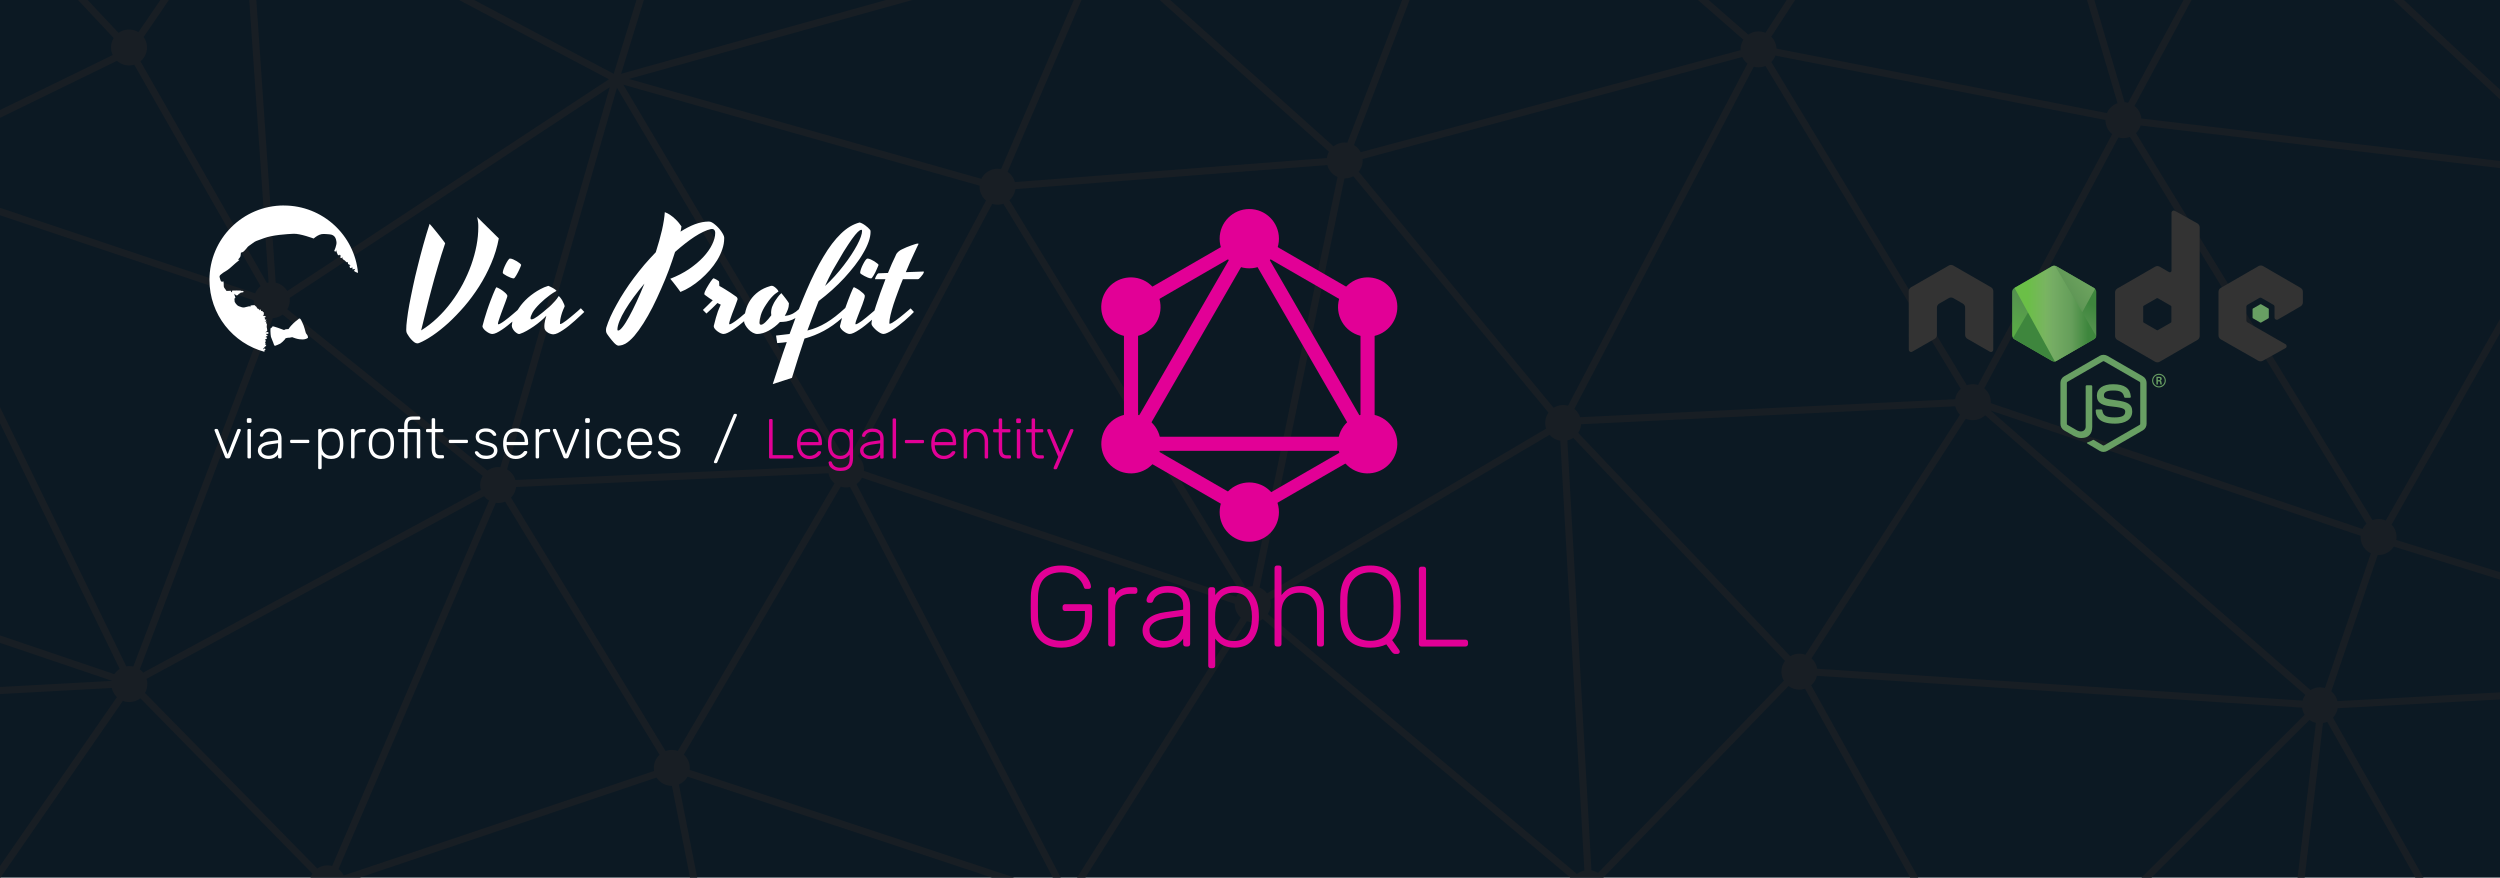 <?xml version="1.0" encoding="UTF-8" standalone="no"?>
<svg
   xmlns:dc="http://purl.org/dc/elements/1.1/"
   xmlns:cc="http://creativecommons.org/ns#"
   xmlns:rdf="http://www.w3.org/1999/02/22-rdf-syntax-ns#"
   xmlns:svg="http://www.w3.org/2000/svg"
   xmlns="http://www.w3.org/2000/svg"
   xmlns:sodipodi="http://sodipodi.sourceforge.net/DTD/sodipodi-0.dtd"
   xmlns:inkscape="http://www.inkscape.org/namespaces/inkscape"
   inkscape:export-ydpi="130.07928"
   inkscape:export-xdpi="130.07928"
   inkscape:export-filename="/home/dhs/Downloads/via-profit-services-cover.png"
   inkscape:version="1.0beta2 (unknown)"
   sodipodi:docname="via-profit-services-cover.svg"
   viewBox="0 0 1416.982 497.411"
   height="497.411"
   width="1416.982"
   id="svg137"
   version="1.1">
  <defs
     id="defs141">
    <rect
       x="276.303"
       y="-339.517"
       width="368.618"
       height="134.986"
       id="rect98" />
    <rect
       id="rect1198"
       height="72.21"
       width="342.878"
       y="285.058"
       x="809.334" />
    <rect
       id="rect1043"
       height="51.291"
       width="382.752"
       y="221.139"
       x="140.998" />
    <rect
       x="147.447"
       y="223.025"
       width="407.435"
       height="64.094"
       id="rect1801" />
    <clipPath
       id="a">
      <path
         id="path1524"
         d="M239.03 226.605l-42.13 24.317c-1.578.91-2.546 2.59-2.546 4.406v48.668c0 1.817.968 3.496 2.546 4.406l42.133 24.336c1.575.907 3.517.907 5.09 0l42.126-24.336c1.57-.91 2.54-2.59 2.54-4.406v-48.668c0-1.816-.97-3.496-2.55-4.406l-42.12-24.317c-.79-.453-1.67-.68-2.55-.68-.88 0-1.76.227-2.55.68" />
    </clipPath>
    <linearGradient
       gradientUnits="userSpaceOnUse"
       gradientTransform="matrix(-38.065,77.652,-77.652,-38.065,258.723,244.629)"
       x2="1.251"
       x1="-.348"
       id="b">
      <stop
         id="stop1527"
         stop-color="#3E863D"
         offset=".3" />
      <stop
         id="stop1529"
         stop-color="#55934F"
         offset=".5" />
      <stop
         id="stop1531"
         stop-color="#5AAD45"
         offset=".8" />
    </linearGradient>
    <clipPath
       id="c">
      <path
         id="path1534"
         d="M195.398 307.086c.403.523.907.976 1.5 1.316l36.14 20.875 6.02 3.46c.9.52 1.926.74 2.934.665.336-.027.672-.09 1-.183l44.434-81.36c-.34-.37-.738-.68-1.184-.94l-27.586-15.93-14.582-8.39c-.414-.24-.863-.41-1.32-.53zm0 0" />
    </clipPath>
    <linearGradient
       gradientUnits="userSpaceOnUse"
       gradientTransform="matrix(106.806,-78.917,78.917,106.806,235.188,285.395)"
       x2=".582"
       x1="-.456"
       id="d">
      <stop
         id="stop1537"
         stop-color="#3E863D"
         offset=".57" />
      <stop
         id="stop1539"
         stop-color="#619857"
         offset=".72" />
      <stop
         id="stop1541"
         stop-color="#76AC64"
         offset="1" />
    </linearGradient>
    <clipPath
       id="e">
      <path
         id="path1544"
         d="M241.066 225.953c-.707.07-1.398.29-2.035.652l-42.01 24.247 45.3 82.51c.63-.09 1.25-.3 1.81-.624l42.13-24.336c1.3-.754 2.19-2.03 2.46-3.476l-46.18-78.89c-.34-.067-.68-.102-1.03-.102-.14 0-.28.007-.42.02" />
    </clipPath>
    <linearGradient
       gradientUnits="userSpaceOnUse"
       gradientTransform="matrix(97.417,0,0,97.417,192.862,279.652)"
       x2=".984"
       x1=".043"
       id="f">
      <stop
         id="stop1547"
         stop-color="#6BBF47"
         offset=".16" />
      <stop
         id="stop1549"
         stop-color="#79B461"
         offset=".38" />
      <stop
         id="stop1551"
         stop-color="#75AC64"
         offset=".47" />
      <stop
         id="stop1553"
         stop-color="#659E5A"
         offset=".7" />
      <stop
         id="stop1555"
         stop-color="#3E863D"
         offset=".9" />
    </linearGradient>
  </defs>
  <sodipodi:namedview
     inkscape:current-layer="g1271"
     inkscape:window-maximized="1"
     inkscape:window-y="28"
     inkscape:window-x="0"
     inkscape:cy="315.85059"
     inkscape:cx="439.74302"
     inkscape:zoom="0.70710678"
     showgrid="false"
     id="namedview139"
     inkscape:window-height="714"
     inkscape:window-width="1366"
     inkscape:pageshadow="2"
     inkscape:pageopacity="0"
     guidetolerance="10"
     gridtolerance="10"
     objecttolerance="10"
     borderopacity="1"
     inkscape:document-rotation="0"
     bordercolor="#666666"
     pagecolor="#ffffff"
     fit-margin-top="0"
     fit-margin-left="0"
     fit-margin-right="0"
     fit-margin-bottom="0"
     showguides="true"
     inkscape:guide-bbox="true">
    <sodipodi:guide
       position="120.711,495.044"
       orientation="1,0"
       id="guide1791" />
    <sodipodi:guide
       position="1304.153,241.787"
       orientation="1,0"
       id="guide1793" />
    <sodipodi:guide
       position="833.753,130.912"
       orientation="0,-1"
       id="guide1797" />
    <sodipodi:guide
       id="guide1273"
       orientation="0,-1"
       position="706.526,378.794" />
    <sodipodi:guide
       id="guide1275"
       orientation="0,-1"
       position="477.309,254.294" />
    <sodipodi:guide
       id="guide1277"
       orientation="0,-1"
       position="476.475,237.575" />
  </sodipodi:namedview>
  <g
     sodipodi:insensitive="true"
     inkscape:groupmode="layer"
     id="layer2"
     inkscape:label="back"
     transform="translate(-27.006,-48.69)">
    <rect
       style="opacity:1;fill:#0c1923;fill-opacity:1;stroke:none;stroke-width:12.926;stroke-miterlimit:4;stroke-dasharray:none;stroke-opacity:1"
       id="rect63"
       width="1416.982"
       height="497.411"
       x="27.006"
       y="48.69" />
  </g>
  <g
     inkscape:label="mash"
     id="layer1"
     inkscape:groupmode="layer"
     transform="translate(-27.006,-48.69)"
     sodipodi:insensitive="true">
    <path
       d="m 457.223,-176.617 -82.371,267.139 -211.371,-111.766 0.199,2.895 -58.23,85.273 a 10.181,10.181 0 0 0 -5.314,-1.498 10.181,10.181 0 0 0 -5.941,1.912 L -98.182,-137.5 l 55.705,282.439 -3.01,1.467 3.838,1.287 136.514,280.137 a 10.181,10.181 0 0 0 -3.027,2.969 L -202.096,331.27 -214.139,455.201 90.387,438.629 a 10.181,10.181 0 0 0 2.908,5.158 l -167.162,241.402 -4.502,2.156 236.197,59.869 a 10.181,10.181 0 0 0 -0.012,0.471 10.181,10.181 0 0 0 10.182,10.18 10.181,10.181 0 0 0 8.314,-4.309 l 202.451,90.578 63.051,-171.777 a 10.181,10.181 0 0 0 1.08,0.059 10.181,10.181 0 0 0 7.375,-3.166 l 198.268,112.453 0.121,1.51 214.418,-73.293 a 10.181,10.181 0 0 0 8.602,4.736 10.181,10.181 0 0 0 5.887,-1.875 L 1023.842,844.408 1154.48,638.143 a 10.181,10.181 0 0 0 3.322,0.559 10.181,10.181 0 0 0 0.961,-0.045 l 68.785,244.354 77.221,-131.795 a 10.181,10.181 0 0 0 2.426,0.293 10.181,10.181 0 0 0 10.162,-9.594 l 159.41,-61.201 -127.449,-225.26 a 10.181,10.181 0 0 0 2.654,-5.361 l 278.57,-15.021 0.486,-3.906 -245.83,-76.424 a 10.181,10.181 0 0 0 0.139,-1.672 10.181,10.181 0 0 0 -2.816,-7.027 l 111.232,-196.193 4.746,0.562 -192.137,-179.311 -73.137,135.865 a 10.181,10.181 0 0 0 -2,-0.33 L 1159.553,-135.713 1027.627,67.27 a 10.181,10.181 0 0 0 -3.889,-0.771 10.181,10.181 0 0 0 -5.811,1.822 l -152.648,-133.244 -0.699,1.822 -204.457,74.529 A 10.181,10.181 0 0 0 651.154,6.062 10.181,10.181 0 0 0 645.41,7.838 Z m 1.889,7.451 183.504,179.867 a 10.181,10.181 0 0 0 -1.641,5.541 10.181,10.181 0 0 0 0.082,1.285 L 379.043,90.51 Z m 699.066,42.91 69.041,233.438 a 10.181,10.181 0 0 0 -6.01,5.613 L 1033.91,76.24 a 10.181,10.181 0 0 0 -2.959,-6.744 z M -91.561,-124.609 91.463,70.273 a 10.181,10.181 0 0 0 -1.51,5.334 10.181,10.181 0 0 0 0.945,4.281 L -38.76,143.125 Z M 862.68,-58.152 790.641,129.562 a 10.181,10.181 0 0 0 -1.469,-0.107 10.181,10.181 0 0 0 -6.322,2.201 L 659.898,21.455 a 10.181,10.181 0 0 0 1.436,-5.213 10.181,10.181 0 0 0 -0.047,-0.98 z m 4.283,0.006 148.191,129.355 a 10.181,10.181 0 0 0 -1.596,5.471 10.181,10.181 0 0 0 0.01,0.445 l -215.346,57.844 a 10.181,10.181 0 0 0 -3.811,-4.062 z M 1307.428,-22.438 1486.842,145 1240.707,115.857 A 10.181,10.181 0 0 0 1236.809,108.75 Z M 167.963,-14.348 372.131,93.607 189.812,213.648 a 10.181,10.181 0 0 0 -6.545,-4.744 z m -3.842,2.443 15.133,220.729 a 10.181,10.181 0 0 0 -0.975,0.225 L 106.617,83.455 a 10.181,10.181 0 0 0 3.697,-7.848 10.181,10.181 0 0 0 -1.904,-5.93 z m 478.213,33.229 a 10.181,10.181 0 0 0 3.508,3.604 L 594.412,144.541 a 10.181,10.181 0 0 0 -2.006,-0.199 10.181,10.181 0 0 0 -9.15,5.719 L 383.447,93.436 Z m 14.881,3.098 123.049,110.287 a 10.181,10.181 0 0 0 -1.178,3.547 l -176.842,13.648 a 10.181,10.181 0 0 0 -4.141,-5.818 l 51.5,-119.781 a 10.181,10.181 0 0 0 1.551,0.119 10.181,10.181 0 0 0 6.061,-2.002 z m 376.078,55.773 187.098,36.514 a 10.181,10.181 0 0 0 0,0.084 10.181,10.181 0 0 0 3.793,7.928 l -76.031,142.18 a 10.181,10.181 0 0 0 -2.957,-0.439 10.181,10.181 0 0 0 -3.402,0.586 L 1030.967,83.848 a 10.181,10.181 0 0 0 2.326,-3.652 z m -18.768,0.812 a 10.181,10.181 0 0 0 2.945,3.693 L 915.748,278.648 a 10.181,10.181 0 0 0 -2.76,-0.381 10.181,10.181 0 0 0 -5.4,1.551 L 797.102,146.018 a 10.181,10.181 0 0 0 2.252,-6.383 10.181,10.181 0 0 0 -0.033,-0.816 z M 93.311,83.162 a 10.181,10.181 0 0 0 6.824,2.625 10.181,10.181 0 0 0 2.957,-0.439 l 71.625,125.529 a 10.181,10.181 0 0 0 -3.068,4.078 L -34.951,145.719 Z m 934.332,2.918 110.715,183.02 a 10.181,10.181 0 0 0 -3.205,5.873 L 922.625,285.162 a 10.181,10.181 0 0 0 -3.316,-4.695 L 1021.047,86.496 a 10.181,10.181 0 0 0 2.691,0.363 10.181,10.181 0 0 0 3.904,-0.779 z M 380.33,96.709 582.244,153.93 a 10.181,10.181 0 0 0 -0.018,0.592 10.181,10.181 0 0 0 3.66,7.818 l -76.08,142.811 a 10.181,10.181 0 0 0 -3.297,-0.551 10.181,10.181 0 0 0 -2.723,0.371 z m -7.695,1.354 -62.033,215.43 a 10.181,10.181 0 0 0 -1.232,-0.074 10.181,10.181 0 0 0 -6.092,2.023 L 189.846,223.98 a 10.181,10.181 0 0 0 1.391,-5.139 10.181,10.181 0 0 0 -0.082,-1.289 z m 4.059,0.359 123.518,208.361 a 10.181,10.181 0 0 0 -3.715,6.164 l -177.357,7.781 a 10.181,10.181 0 0 0 -4.738,-5.98 z m 863.592,21.414 249.162,29.502 -110.219,194.4 a 10.181,10.181 0 0 0 -4.07,-0.85 10.181,10.181 0 0 0 -3.42,0.592 L 1237.631,124.125 a 10.181,10.181 0 0 0 2.654,-4.289 z m -6.025,6.445 134.049,219.256 a 10.181,10.181 0 0 0 -2.25,2.969 l -210.699,-71.316 a 10.181,10.181 0 0 0 0.016,-0.547 10.181,10.181 0 0 0 -3.699,-7.85 l 76.055,-142.225 a 10.181,10.181 0 0 0 2.84,0.406 10.181,10.181 0 0 0 3.689,-0.693 z M 779.334,142.25 a 10.181,10.181 0 0 0 5.771,6.717 l -48.133,231.998 a 10.181,10.181 0 0 0 -3.836,0.777 L 599.139,162.158 a 10.181,10.181 0 0 0 3.354,-6.264 z m 14.697,6.332 110.645,133.99 a 10.181,10.181 0 0 0 -1.867,5.875 10.181,10.181 0 0 0 0.518,3.201 l -158.15,93.383 a 10.181,10.181 0 0 0 -4.275,-3.305 L 789.016,149.812 a 10.181,10.181 0 0 0 0.156,0.002 10.181,10.181 0 0 0 4.859,-1.232 z m -830.361,0.893 207.207,69.439 a 10.181,10.181 0 0 0 6.734,9.508 l -75.043,198.072 a 10.181,10.181 0 0 0 -2.244,-0.252 10.181,10.181 0 0 0 -1.715,0.146 z m 632.006,14.689 134.135,219.809 a 10.181,10.181 0 0 0 -2.072,3.025 L 516.658,315.605 a 10.181,10.181 0 0 0 0.033,-0.826 10.181,10.181 0 0 0 -3.426,-7.613 l 76.135,-142.918 a 10.181,10.181 0 0 0 3.006,0.455 10.181,10.181 0 0 0 3.27,-0.539 z m -408.492,62.809 113.42,91.449 a 10.181,10.181 0 0 0 -1.414,5.176 10.181,10.181 0 0 0 0.373,2.732 L 108.17,429.936 a 10.181,10.181 0 0 0 -1.943,-1.805 l 75.441,-199.127 a 10.181,10.181 0 0 0 5.516,-2.031 z m 948.1,51.998 a 10.181,10.181 0 0 0 2.619,4.775 l -87.6,136.041 a 10.181,10.181 0 0 0 -3.398,-0.584 10.181,10.181 0 0 0 -5.197,1.428 L 921.506,294.025 a 10.181,10.181 0 0 0 1.639,-4.881 z m 19.928,2.393 L 1365,352.371 a 10.181,10.181 0 0 0 -0.023,0.697 10.181,10.181 0 0 0 5.826,9.201 l -26.031,76.412 a 10.181,10.181 0 0 0 -2.846,-0.406 10.181,10.181 0 0 0 -5.365,1.529 z m -3.019,2.674 181.438,158.521 a 10.181,10.181 0 0 0 -1.531,3.234 l -275.149,-18.066 a 10.181,10.181 0 0 0 -3.209,-5.889 l 87.463,-135.83 a 10.181,10.181 0 0 0 3.99,0.814 10.181,10.181 0 0 0 6.998,-2.785 z m -246.887,11.086 a 10.181,10.181 0 0 0 6.062,3.373 l 13.648,243.598 a 10.181,10.181 0 0 0 -4.162,2 L 745.559,396.713 a 10.181,10.181 0 0 0 1.658,-5.568 10.181,10.181 0 0 0 -0.311,-2.488 z m 13.395,1.754 120.037,126.432 a 10.181,10.181 0 0 0 -2.012,6.074 10.181,10.181 0 0 0 1.371,5.104 L 932.75,543.477 a 10.181,10.181 0 0 0 -3.734,-1.469 L 915.365,298.346 a 10.181,10.181 0 0 0 3.334,-1.469 z m -422.135,20.07 a 10.181,10.181 0 0 0 3.453,5.672 L 411.182,474.342 a 10.181,10.181 0 0 0 -3.395,-0.582 10.181,10.181 0 0 0 -3.529,0.633 L 316.625,330.738 a 10.181,10.181 0 0 0 2.863,-6.021 z m 18.988,2.508 211.307,71.469 a 10.181,10.181 0 0 0 -0.004,0.221 10.181,10.181 0 0 0 3.428,7.617 L 635.701,548.904 a 10.181,10.181 0 0 0 -3.137,-0.494 10.181,10.181 0 0 0 -2.922,0.43 L 512.443,323.055 a 10.181,10.181 0 0 0 3.109,-3.6 z m -12.008,5.062 a 10.181,10.181 0 0 0 2.965,0.443 10.181,10.181 0 0 0 2.283,-0.258 l 117.316,226.016 a 10.181,10.181 0 0 0 -2.275,2.639 L 417.906,485.062 a 10.181,10.181 0 0 0 0.062,-1.121 10.181,10.181 0 0 0 -3.352,-7.551 z M 301.375,329.898 a 10.181,10.181 0 0 0 2.877,2.5 L 215.279,539.533 a 10.181,10.181 0 0 0 -2.643,-0.35 10.181,10.181 0 0 0 -5.764,1.791 l -97.689,-99.539 a 10.181,10.181 0 0 0 1.32,-5.012 10.181,10.181 0 0 0 -0.441,-2.965 z m 11.934,3.086 87.543,143.506 a 10.181,10.181 0 0 0 -3.244,7.451 10.181,10.181 0 0 0 0.146,1.709 l -175.953,59.279 a 10.181,10.181 0 0 0 -2.934,-3.617 l 89.182,-207.621 a 10.181,10.181 0 0 0 1.32,0.086 10.181,10.181 0 0 0 3.939,-0.793 z m -511.912,3.691 288.93,97.832 a 10.181,10.181 0 0 0 -0.021,0.119 l -300.012,16.326 z m 1582.379,21.811 235.43,73.189 -267.377,14.42 a 10.181,10.181 0 0 0 -3.473,-5.535 l 26.342,-77.322 a 10.181,10.181 0 0 0 0.461,0.012 10.181,10.181 0 0 0 8.617,-4.764 z m -641.029,41.088 175.543,147.588 a 10.181,10.181 0 0 0 -1.066,3.002 l -274.984,5.256 a 10.181,10.181 0 0 0 -3.043,-4.555 l 94.549,-150.088 a 10.181,10.181 0 0 0 3.291,0.547 10.181,10.181 0 0 0 5.711,-1.75 z m 314.066,32.15 275.022,18.059 a 10.181,10.181 0 0 0 1.438,4.033 l -168.072,167.709 a 10.181,10.181 0 0 0 -7.396,-3.184 10.181,10.181 0 0 0 -3.064,0.471 L 1053.549,437.096 a 10.181,10.181 0 0 0 3.264,-5.371 z m -16.061,5.768 a 10.181,10.181 0 0 0 6.152,2.072 10.181,10.181 0 0 0 3.158,-0.504 l 101.172,181.682 a 10.181,10.181 0 0 0 -2.367,2.902 L 937.373,552.896 a 10.181,10.181 0 0 0 0.037,-0.867 10.181,10.181 0 0 0 -1.793,-5.77 z m -934.193,6.977 97.525,99.375 a 10.181,10.181 0 0 0 -1.627,5.52 10.181,10.181 0 0 0 0.521,3.217 L -66.588,681.703 96.678,445.928 a 10.181,10.181 0 0 0 3.646,0.676 10.181,10.181 0 0 0 6.234,-2.135 z m 1229.447,12.268 a 10.181,10.181 0 0 0 3.643,1.641 l -32.31,272.771 a 10.181,10.181 0 0 0 -0.143,-0.002 10.181,10.181 0 0 0 -7.01,2.797 L 1167.652,631.092 a 10.181,10.181 0 0 0 0.33,-2.57 10.181,10.181 0 0 0 -0.621,-3.502 z m 10.027,1.033 L 1471,678.643 1316.766,737.857 a 10.181,10.181 0 0 0 -5.5,-5.861 l 32.398,-273.51 a 10.181,10.181 0 0 0 2.369,-0.717 z m -929.34,31.104 205.797,68.254 a 10.181,10.181 0 0 0 -0.105,1.463 10.181,10.181 0 0 0 0.389,2.789 l -171.863,94.58 a 10.181,10.181 0 0 0 -7.861,-3.902 l -31.27,-158.75 a 10.181,10.181 0 0 0 4.914,-4.434 z m -17.506,0.514 a 10.181,10.181 0 0 0 8.6,4.734 10.181,10.181 0 0 0 0.074,0 l 31.256,158.66 a 10.181,10.181 0 0 0 -4.6,3.67 l -212.166,-104.045 a 10.181,10.181 0 0 0 0.467,-3.043 10.181,10.181 0 0 0 -0.016,-0.549 z m 518.09,64.781 a 10.181,10.181 0 0 0 4.832,6.66 l -48.707,133.615 a 10.181,10.181 0 0 0 -1.725,-0.148 10.181,10.181 0 0 0 -7.643,3.457 L 642.404,561.207 a 10.181,10.181 0 0 0 0.307,-1.797 z m -696.85,1.748 212.506,104.215 a 10.181,10.181 0 0 0 -0.221,2.104 10.181,10.181 0 0 0 0.102,1.428 L 177.066,743.062 a 10.181,10.181 0 0 0 -4.508,-4.479 l 40.301,-179.043 a 10.181,10.181 0 0 0 7.568,-3.625 z m -15.457,0.146 a 10.181,10.181 0 0 0 3.943,2.775 L 168.695,737.529 a 10.181,10.181 0 0 0 -0.697,-0.025 10.181,10.181 0 0 0 -9.203,5.832 L -66.682,686.184 Z m 731.283,0.68 211.422,70.723 a 10.181,10.181 0 0 0 -0.055,1.057 10.181,10.181 0 0 0 0.049,0.975 l -266.697,70.828 a 10.181,10.181 0 0 0 -3.838,-4.441 l 48.762,-133.762 a 10.181,10.181 0 0 0 1.334,0.09 10.181,10.181 0 0 0 9.023,-5.469 z M 640.625,564.811 862.033,701.215 a 10.181,10.181 0 0 0 -0.537,3.262 10.181,10.181 0 0 0 0.145,1.707 L 652.236,777.764 635.531,568.328 a 10.181,10.181 0 0 0 5.094,-3.518 z m -16.02,0.127 a 10.181,10.181 0 0 0 6.943,3.783 l 16.605,208.166 -195.75,-111.023 a 10.181,10.181 0 0 0 0.67,-3.629 10.181,10.181 0 0 0 -0.365,-2.699 z m 524.221,68.389 a 10.181,10.181 0 0 0 2.201,2.793 L 1022.998,838.266 880.311,709.869 a 10.181,10.181 0 0 0 1.547,-5.393 10.181,10.181 0 0 0 -0.002,-0.248 z m 17.023,1.432 132.031,102.459 a 10.181,10.181 0 0 0 -0.867,4.109 10.181,10.181 0 0 0 4.121,8.182 L 1228.852,872.875 1162.594,637.502 a 10.181,10.181 0 0 0 3.256,-2.744 z M 434.145,667.438 a 10.181,10.181 0 0 0 3.848,3.721 L 376.484,838.734 177.934,749.902 a 10.181,10.181 0 0 0 0.244,-2.217 10.181,10.181 0 0 0 -0.029,-0.771 z"
       style="color:#000000;font-style:normal;font-variant:normal;font-weight:normal;font-stretch:normal;font-size:medium;line-height:normal;font-family:sans-serif;font-variant-ligatures:normal;font-variant-position:normal;font-variant-caps:normal;font-variant-numeric:normal;font-variant-alternates:normal;font-variant-east-asian:normal;font-feature-settings:normal;font-variation-settings:normal;text-indent:0;text-align:start;text-decoration:none;text-decoration-line:none;text-decoration-style:solid;text-decoration-color:#000000;letter-spacing:normal;word-spacing:normal;text-transform:none;writing-mode:lr-tb;direction:ltr;text-orientation:mixed;dominant-baseline:auto;baseline-shift:baseline;text-anchor:start;white-space:normal;shape-padding:0;shape-margin:0;inline-size:0;clip-rule:nonzero;display:inline;overflow:visible;visibility:visible;opacity:1;isolation:auto;mix-blend-mode:normal;color-interpolation:sRGB;color-interpolation-filters:linearRGB;solid-color:#000000;solid-opacity:1;vector-effect:none;fill:#181e24;fill-opacity:1;fill-rule:nonzero;stroke:none;stroke-width:4;stroke-linecap:butt;stroke-linejoin:miter;stroke-miterlimit:4;stroke-dasharray:none;stroke-dashoffset:0;stroke-opacity:1;color-rendering:auto;image-rendering:auto;shape-rendering:auto;text-rendering:auto;enable-background:accumulate;stop-color:#000000;stop-opacity:1"
       id="path1044"
       inkscape:connector-curvature="0" />
  </g>
  <g
     inkscape:groupmode="layer"
     id="layer3"
     inkscape:label="graphQL-logo">
    <g
       transform="matrix(1.274,0,0,1.274,-366.113,-64.085)"
       id="g1261">
      <g
         style="fill:#e20096;fill-opacity:1"
         transform="matrix(0.378,0,0,0.378,767.572,141.712)"
         id="g559">
        <g
           style="fill:#e20096;fill-opacity:1"
           id="g497">
          <g
             style="fill:#e20096;fill-opacity:1"
             id="g495">
            <rect
               style="fill:#e20096;fill-opacity:1"
               x="122"
               y="-0.4"
               transform="matrix(-0.866,-0.5,0.5,-0.866,163.32,363.314)"
               fill="#E535AB"
               width="16.6"
               height="320.3"
               id="rect493" />
          </g>
        </g>
        <g
           style="fill:#e20096;fill-opacity:1"
           id="g503">
          <g
             style="fill:#e20096;fill-opacity:1"
             id="g501">
            <rect
               style="fill:#e20096;fill-opacity:1"
               x="39.8"
               y="272.2"
               fill="#E535AB"
               width="320.3"
               height="16.6"
               id="rect499" />
          </g>
        </g>
        <g
           style="fill:#e20096;fill-opacity:1"
           id="g509">
          <g
             style="fill:#e20096;fill-opacity:1"
             id="g507">
            <rect
               style="fill:#e20096;fill-opacity:1"
               x="37.9"
               y="312.2"
               transform="matrix(-0.866,-0.5,0.5,-0.866,83.069,663.341)"
               fill="#E535AB"
               width="185"
               height="16.6"
               id="rect505" />
          </g>
        </g>
        <g
           style="fill:#e20096;fill-opacity:1"
           id="g515">
          <g
             style="fill:#e20096;fill-opacity:1"
             id="g513">
            <rect
               style="fill:#e20096;fill-opacity:1"
               x="177.1"
               y="71.1"
               transform="matrix(-0.866,-0.5,0.5,-0.866,463.341,283.069)"
               fill="#E535AB"
               width="185"
               height="16.6"
               id="rect511" />
          </g>
        </g>
        <g
           style="fill:#e20096;fill-opacity:1"
           id="g521">
          <g
             style="fill:#e20096;fill-opacity:1"
             id="g519">
            <rect
               style="fill:#e20096;fill-opacity:1"
               x="122.1"
               y="-13"
               transform="matrix(-0.5,-0.866,0.866,-0.5,126.79,232.122)"
               fill="#E535AB"
               width="16.6"
               height="185"
               id="rect517" />
          </g>
        </g>
        <g
           style="fill:#e20096;fill-opacity:1"
           id="g527">
          <g
             style="fill:#e20096;fill-opacity:1"
             id="g525">
            <rect
               style="fill:#e20096;fill-opacity:1"
               x="109.6"
               y="151.6"
               transform="matrix(-0.5,-0.866,0.866,-0.5,266.083,473.377)"
               fill="#E535AB"
               width="320.3"
               height="16.6"
               id="rect523" />
          </g>
        </g>
        <g
           style="fill:#e20096;fill-opacity:1"
           id="g533">
          <g
             style="fill:#e20096;fill-opacity:1"
             id="g531">
            <rect
               style="fill:#e20096;fill-opacity:1"
               x="52.5"
               y="107.5"
               fill="#E535AB"
               width="16.6"
               height="185"
               id="rect529" />
          </g>
        </g>
        <g
           style="fill:#e20096;fill-opacity:1"
           id="g539">
          <g
             style="fill:#e20096;fill-opacity:1"
             id="g537">
            <rect
               style="fill:#e20096;fill-opacity:1"
               x="330.9"
               y="107.5"
               fill="#E535AB"
               width="16.6"
               height="185"
               id="rect535" />
          </g>
        </g>
        <g
           style="fill:#e20096;fill-opacity:1"
           id="g545">
          <g
             style="fill:#e20096;fill-opacity:1"
             id="g543">
            <rect
               style="fill:#e20096;fill-opacity:1"
               x="262.4"
               y="240.1"
               transform="matrix(-0.5,-0.866,0.866,-0.5,126.795,714.288)"
               fill="#E535AB"
               width="14.5"
               height="160.9"
               id="rect541" />
          </g>
        </g>
        <path
           style="fill:#e20096;fill-opacity:1"
           inkscape:connector-curvature="0"
           fill="#E535AB"
           d="m 369.5,297.9 c -9.6,16.7 -31,22.4 -47.7,12.8 -16.7,-9.6 -22.4,-31 -12.8,-47.7 9.6,-16.7 31,-22.4 47.7,-12.8 16.8,9.7 22.5,31 12.8,47.7"
           id="path547" />
        <path
           style="fill:#e20096;fill-opacity:1"
           inkscape:connector-curvature="0"
           fill="#E535AB"
           d="m 90.9,137 c -9.6,16.7 -31,22.4 -47.7,12.8 -16.7,-9.6 -22.4,-31 -12.8,-47.7 9.6,-16.7 31,-22.4 47.7,-12.8 16.7,9.7 22.4,31 12.8,47.7"
           id="path549" />
        <path
           style="fill:#e20096;fill-opacity:1"
           inkscape:connector-curvature="0"
           fill="#E535AB"
           d="m 30.5,297.9 c -9.6,-16.7 -3.9,-38 12.8,-47.7 16.7,-9.6 38,-3.9 47.7,12.8 9.6,16.7 3.9,38 -12.8,47.7 -16.8,9.6 -38.1,3.9 -47.7,-12.8"
           id="path551" />
        <path
           style="fill:#e20096;fill-opacity:1"
           inkscape:connector-curvature="0"
           fill="#E535AB"
           d="m 309.1,137 c -9.6,-16.7 -3.9,-38 12.8,-47.7 16.7,-9.6 38,-3.9 47.7,12.8 9.6,16.7 3.9,38 -12.8,47.7 -16.7,9.6 -38.1,3.9 -47.7,-12.8"
           id="path553" />
        <path
           style="fill:#e20096;fill-opacity:1"
           inkscape:connector-curvature="0"
           fill="#E535AB"
           d="m 200,395.8 c -19.3,0 -34.9,-15.6 -34.9,-34.9 0,-19.3 15.6,-34.9 34.9,-34.9 19.3,0 34.9,15.6 34.9,34.9 0,19.2 -15.6,34.9 -34.9,34.9"
           id="path555" />
        <path
           style="fill:#e20096;fill-opacity:1"
           inkscape:connector-curvature="0"
           fill="#E535AB"
           d="m 200,74 c -19.3,0 -34.9,-15.6 -34.9,-34.9 0,-19.3 15.6,-34.9 34.9,-34.9 19.3,0 34.9,15.6 34.9,34.9 0,19.3 -15.6,34.9 -34.9,34.9"
           id="path557" />
      </g>
      <path
         id="path1202"
         style="font-style:normal;font-variant:normal;font-weight:300;font-stretch:normal;font-size:40px;line-height:1.25;font-family:Rubik;-inkscape-font-specification:'Rubik Light';letter-spacing:0px;word-spacing:0px;white-space:pre;shape-inside:url(#rect1198);fill:#e20096;fill-opacity:1;stroke:none;stroke-width:1.269"
         d="m 759.539,301.894 c -4.23,0 -7.513,1.218 -9.848,3.654 -2.335,2.436 -3.57,5.702 -3.705,9.797 -0.034,1.015 -0.051,2.623 -0.051,4.822 0,2.199 0.017,3.807 0.051,4.822 0.135,4.094 1.37,7.359 3.705,9.795 2.335,2.436 5.618,3.654 9.848,3.654 2.842,0 5.295,-0.574 7.359,-1.725 2.064,-1.151 3.638,-2.758 4.721,-4.822 1.083,-2.064 1.623,-4.449 1.623,-7.156 v -4.467 c 0,-0.372 -0.1,-0.66 -0.303,-0.863 -0.203,-0.203 -0.491,-0.305 -0.863,-0.305 h -10.863 c -0.338,0 -0.608,0.119 -0.811,0.355 -0.203,0.203 -0.305,0.474 -0.305,0.812 v 0.711 c 0,0.338 0.102,0.624 0.305,0.861 0.203,0.203 0.472,0.305 0.811,0.305 h 8.832 v 2.59 c 0,3.519 -0.964,6.175 -2.893,7.969 -1.929,1.793 -4.466,2.689 -7.613,2.689 -3.147,0 -5.634,-0.862 -7.461,-2.588 -1.793,-1.726 -2.759,-4.416 -2.895,-8.07 -0.034,-1.015 -0.051,-2.538 -0.051,-4.568 0,-2.03 0.017,-3.553 0.051,-4.568 0.135,-3.655 1.101,-6.345 2.895,-8.07 1.827,-1.726 4.314,-2.59 7.461,-2.59 2.775,0 4.973,0.61 6.598,1.828 1.658,1.218 2.774,2.724 3.35,4.518 0.135,0.406 0.271,0.677 0.406,0.812 0.135,0.135 0.356,0.203 0.66,0.203 h 1.117 c 0.305,0 0.559,-0.085 0.762,-0.254 0.203,-0.169 0.305,-0.389 0.305,-0.66 v -0.102 c -0.068,-1.151 -0.593,-2.453 -1.574,-3.908 -0.947,-1.489 -2.403,-2.775 -4.365,-3.857 -1.963,-1.083 -4.382,-1.625 -7.258,-1.625 z m 95.982,0 c -0.338,0 -0.609,0.102 -0.812,0.305 -0.203,0.203 -0.305,0.474 -0.305,0.812 v 33.805 c 0,0.338 0.102,0.609 0.305,0.812 0.203,0.203 0.474,0.303 0.812,0.303 h 0.861 c 0.338,0 0.609,-0.1 0.812,-0.303 0.203,-0.203 0.305,-0.474 0.305,-0.812 v -14.162 c 0,-2.707 0.729,-4.821 2.184,-6.344 1.455,-1.557 3.4,-2.336 5.836,-2.336 2.504,0 4.417,0.762 5.736,2.285 1.354,1.523 2.029,3.654 2.029,6.395 v 14.162 c 0,0.338 0.102,0.609 0.305,0.812 0.203,0.203 0.474,0.303 0.812,0.303 h 0.863 c 0.338,0 0.609,-0.1 0.812,-0.303 0.203,-0.203 0.305,-0.474 0.305,-0.812 v -14.416 c 0,-3.35 -0.898,-6.074 -2.691,-8.172 -1.793,-2.132 -4.348,-3.197 -7.664,-3.197 -2.064,0 -3.756,0.339 -5.076,1.016 -1.286,0.677 -2.436,1.674 -3.451,2.994 v -12.029 c 0,-0.338 -0.102,-0.609 -0.305,-0.812 -0.203,-0.203 -0.474,-0.305 -0.812,-0.305 z m 41.52,0 c -4.061,0 -7.276,1.184 -9.645,3.553 -2.369,2.369 -3.62,5.855 -3.756,10.457 -0.034,1.015 -0.051,2.436 -0.051,4.264 0,1.827 0.017,3.249 0.051,4.264 0.237,9.339 4.704,14.008 13.4,14.008 2.707,0 5.075,-0.489 7.105,-1.471 l 2.232,3.096 c 0.575,0.778 1.117,1.168 1.625,1.168 h 1.117 c 0.271,0 0.508,-0.102 0.711,-0.305 0.203,-0.203 0.305,-0.44 0.305,-0.711 0,-0.169 -0.051,-0.356 -0.152,-0.559 l -3.25,-4.568 c 2.301,-2.267 3.538,-5.819 3.707,-10.658 0.068,-2.03 0.102,-3.452 0.102,-4.264 0,-0.812 -0.034,-2.233 -0.102,-4.264 -0.135,-4.602 -1.389,-8.088 -3.758,-10.457 -2.369,-2.369 -5.582,-3.553 -9.643,-3.553 z m 22.688,0.508 c -0.338,0 -0.609,0.102 -0.812,0.305 -0.203,0.203 -0.303,0.474 -0.303,0.812 v 33.297 c 0,0.338 0.1,0.609 0.303,0.812 0.203,0.203 0.474,0.303 0.812,0.303 h 19.594 c 0.338,0 0.608,-0.1 0.811,-0.303 0.237,-0.203 0.355,-0.474 0.355,-0.812 v -0.762 c 0,-0.372 -0.102,-0.66 -0.305,-0.863 -0.203,-0.203 -0.489,-0.305 -0.861,-0.305 h -17.512 v -31.367 c 0,-0.338 -0.102,-0.609 -0.305,-0.812 -0.203,-0.203 -0.474,-0.305 -0.812,-0.305 z m -22.688,2.537 c 3.012,0 5.431,0.932 7.258,2.793 1.827,1.827 2.808,4.636 2.943,8.426 0.068,2.03 0.102,3.367 0.102,4.01 0,0.643 -0.034,1.979 -0.102,4.01 -0.135,3.79 -1.116,6.615 -2.943,8.477 -1.793,1.827 -4.212,2.74 -7.258,2.74 -3.045,0 -5.483,-0.913 -7.311,-2.74 -1.793,-1.861 -2.757,-4.687 -2.893,-8.477 -0.034,-1.015 -0.051,-2.352 -0.051,-4.01 0,-1.658 0.017,-2.995 0.051,-4.01 0.135,-3.79 1.116,-6.599 2.943,-8.426 1.827,-1.861 4.248,-2.793 7.26,-2.793 z m -90.197,6.092 c -2.064,0 -3.805,0.373 -5.227,1.117 -1.421,0.744 -2.472,1.624 -3.148,2.639 -0.677,0.981 -1.014,1.843 -1.014,2.588 0,0.305 0.102,0.576 0.305,0.812 0.237,0.203 0.506,0.305 0.811,0.305 h 0.711 c 0.305,0 0.542,-0.068 0.711,-0.203 0.203,-0.169 0.372,-0.457 0.508,-0.863 0.305,-0.947 0.997,-1.759 2.08,-2.436 1.117,-0.677 2.538,-1.016 4.264,-1.016 2.335,0 4.061,0.508 5.178,1.523 1.151,0.981 1.727,2.403 1.727,4.264 v 1.775 l -8.02,1.117 c -3.079,0.406 -5.534,1.319 -7.361,2.74 -1.793,1.421 -2.689,3.249 -2.689,5.482 0,1.387 0.407,2.656 1.219,3.807 0.846,1.151 1.962,2.065 3.35,2.742 1.387,0.677 2.893,1.014 4.518,1.014 2.369,0 4.262,-0.388 5.684,-1.166 1.455,-0.778 2.556,-1.727 3.301,-2.844 v 2.387 c 0,0.338 0.102,0.609 0.305,0.812 0.203,0.203 0.472,0.303 0.811,0.303 h 0.863 c 0.338,0 0.609,-0.1 0.812,-0.303 0.203,-0.203 0.305,-0.474 0.305,-0.812 v -16.902 c 0,-2.47 -0.76,-4.569 -2.283,-6.295 -1.523,-1.726 -4.096,-2.588 -7.717,-2.588 z m 29.693,0 c -3.722,0 -6.565,1.337 -8.527,4.01 v -2.385 c 0,-0.338 -0.102,-0.609 -0.305,-0.812 -0.203,-0.203 -0.472,-0.305 -0.811,-0.305 h -0.863 c -0.338,0 -0.609,0.102 -0.812,0.305 -0.203,0.203 -0.305,0.474 -0.305,0.812 v 33.803 c 0,0.338 0.102,0.609 0.305,0.812 0.203,0.203 0.474,0.305 0.812,0.305 h 0.863 c 0.338,0 0.608,-0.102 0.811,-0.305 0.203,-0.203 0.305,-0.474 0.305,-0.812 v -12.029 c 1.996,2.673 4.839,4.01 8.527,4.01 3.655,0 6.345,-1.15 8.07,-3.451 1.76,-2.335 2.691,-5.194 2.793,-8.578 0.034,-0.338 0.051,-0.896 0.051,-1.674 0,-0.778 -0.017,-1.337 -0.051,-1.676 -0.102,-3.384 -1.033,-6.226 -2.793,-8.527 -1.726,-2.335 -4.416,-3.502 -8.07,-3.502 z m -55.021,0.508 c -0.338,0 -0.608,0.119 -0.811,0.355 -0.203,0.203 -0.305,0.474 -0.305,0.812 v 24.109 c 0,0.338 0.102,0.609 0.305,0.812 0.203,0.203 0.472,0.303 0.811,0.303 h 0.812 c 0.338,0 0.609,-0.1 0.812,-0.303 0.237,-0.203 0.355,-0.474 0.355,-0.812 V 321.079 c 0,-2.03 0.593,-3.636 1.777,-4.82 1.184,-1.184 2.79,-1.777 4.82,-1.777 h 2.184 c 0.338,0 0.609,-0.102 0.812,-0.305 0.203,-0.203 0.305,-0.474 0.305,-0.812 v -0.709 c 0,-0.338 -0.102,-0.609 -0.305,-0.812 -0.203,-0.203 -0.474,-0.305 -0.812,-0.305 h -1.879 c -3.384,0 -5.684,1.167 -6.902,3.502 v -2.334 c 0,-0.338 -0.119,-0.609 -0.355,-0.812 -0.203,-0.237 -0.474,-0.355 -0.812,-0.355 z m 54.717,2.436 c 2.978,0 5.077,1.015 6.295,3.045 1.218,1.996 1.826,4.57 1.826,7.717 0,0.609 -0.017,1.082 -0.051,1.42 -0.102,2.741 -0.794,4.992 -2.08,6.752 -1.252,1.726 -3.249,2.588 -5.99,2.588 -1.793,0 -3.299,-0.424 -4.518,-1.27 -1.218,-0.846 -2.131,-1.911 -2.74,-3.197 -0.609,-1.32 -0.931,-2.707 -0.965,-4.162 l -0.051,-1.979 0.051,-1.98 c 0.102,-2.403 0.83,-4.483 2.184,-6.242 1.354,-1.793 3.366,-2.691 6.039,-2.691 z m -22.484,10.355 v 1.725 c 0,3.045 -0.796,5.382 -2.387,7.006 -1.59,1.624 -3.62,2.436 -6.09,2.436 -1.726,0 -3.249,-0.424 -4.568,-1.27 -1.286,-0.846 -1.93,-2.047 -1.93,-3.604 0,-1.387 0.712,-2.538 2.133,-3.451 1.421,-0.914 3.518,-1.556 6.293,-1.928 z"
         inkscape:connector-curvature="0" />
    </g>
  </g>
  <g
     inkscape:groupmode="layer"
     id="layer4"
     inkscape:label="nodejs-logo">
    <g
       id="g1616"
       transform="matrix(0.505,0,0,0.505,1081.855,119.339)">
      <path
         id="path1560"
         d="m 218.647,270.93 c -1.46,0 -2.91,-0.383 -4.19,-1.12 l -13.337,-7.896 c -1.992,-1.114 -1.02,-1.508 -0.363,-1.735 2.656,-0.93 3.195,-1.14 6.03,-2.75 0.298,-0.17 0.688,-0.11 0.993,0.07 l 10.246,6.08 c 0.37,0.2 0.895,0.2 1.238,0 l 39.95,-23.06 c 0.37,-0.21 0.61,-0.64 0.61,-1.08 v -46.1 c 0,-0.46 -0.24,-0.87 -0.618,-1.1 l -39.934,-23.04 c -0.37,-0.22 -0.86,-0.22 -1.23,0 l -39.926,23.04 c -0.387,0.22 -0.633,0.65 -0.633,1.09 v 46.1 c 0,0.44 0.24,0.86 0.62,1.07 l 10.94,6.32 c 5.94,2.97 9.57,-0.53 9.57,-4.05 v -45.5 c 0,-0.65 0.51,-1.15 1.16,-1.15 h 5.06 c 0.63,0 1.15,0.5 1.15,1.15 v 45.52 c 0,7.92 -4.32,12.47 -11.83,12.47 -2.31,0 -4.13,0 -9.21,-2.5 l -10.48,-6.04 c -2.59,-1.5 -4.19,-4.3 -4.19,-7.29 v -46.1 c 0,-3 1.6,-5.8 4.19,-7.28 l 39.99,-23.07 c 2.53,-1.43 5.89,-1.43 8.4,0 l 39.94,23.08 c 2.58,1.49 4.19,4.28 4.19,7.28 v 46.1 c 0,2.99 -1.61,5.78 -4.19,7.28 l -39.94,23.07 c -1.28,0.74 -2.73,1.12 -4.21,1.12"
         fill="#689f63"
         inkscape:connector-curvature="0" />
      <path
         id="path1562"
         d="m 230.987,239.164 c -17.48,0 -21.145,-8.024 -21.145,-14.754 0,-0.64 0.516,-1.15 1.157,-1.15 h 5.16 c 0.57,0 1.05,0.415 1.14,0.978 0.78,5.258 3.1,7.91 13.67,7.91 8.42,0 12,-1.902 12,-6.367 0,-2.57 -1.02,-4.48 -14.1,-5.76 -10.94,-1.08 -17.7,-3.49 -17.7,-12.24 0,-8.06 6.8,-12.86 18.19,-12.86 12.79,0 19.13,4.44 19.93,13.98 0.03,0.33 -0.09,0.65 -0.31,0.89 -0.22,0.23 -0.53,0.37 -0.85,0.37 h -5.19 c -0.54,0 -1.01,-0.38 -1.12,-0.9 -1.25,-5.53 -4.27,-7.3 -12.48,-7.3 -9.19,0 -10.26,3.2 -10.26,5.6 0,2.91 1.26,3.76 13.66,5.4 12.28,1.63 18.11,3.93 18.11,12.56 0,8.7 -7.26,13.69 -19.92,13.69 m 48.66,-48.89 h 1.34 c 1.1,0 1.31,-0.77 1.31,-1.22 0,-1.18 -0.81,-1.18 -1.26,-1.18 h -1.38 z m -1.63,-3.78 h 2.97 c 1.02,0 3.02,0 3.02,2.28 0,1.59 -1.02,1.92 -1.63,2.12 1.19,0.08 1.27,0.86 1.43,1.96 0.08,0.69 0.21,1.88 0.45,2.28 h -1.83 c -0.05,-0.4 -0.33,-2.6 -0.33,-2.72 -0.12,-0.49 -0.29,-0.73 -0.9,-0.73 h -1.51 v 3.46 h -1.67 z m -3.57,4.3 c 0,3.58 2.89,6.48 6.44,6.48 3.58,0 6.47,-2.96 6.47,-6.48 0,-3.59 -2.93,-6.44 -6.48,-6.44 -3.5,0 -6.44,2.81 -6.44,6.43 m 14.16,0.03 c 0,4.24 -3.47,7.7 -7.7,7.7 -4.2,0 -7.7,-3.42 -7.7,-7.7 0,-4.36 3.58,-7.7 7.7,-7.7 4.15,0 7.69,3.35 7.69,7.7"
         fill="#689f63"
         inkscape:connector-curvature="0" />
      <path
         id="path1564"
         d="m 94.936,90.55 c 0,-1.84 -0.97,-3.53 -2.558,-4.445 L 50.022,61.735 c -0.715,-0.42 -1.516,-0.64 -2.328,-0.67 h -0.438 c -0.812,0.03 -1.613,0.25 -2.34,0.67 L 2.562,86.105 C 0.984,87.025 0,88.715 0,90.555 l 0.093,65.64 c 0,0.91 0.47,1.76 1.27,2.21 0.78,0.48 1.76,0.48 2.54,0 l 25.18,-14.42 c 1.59,-0.946 2.56,-2.618 2.56,-4.44 V 108.88 c 0,-1.83 0.97,-3.52 2.555,-4.43 l 10.72,-6.174 c 0.796,-0.46 1.67,-0.688 2.56,-0.688 0.876,0 1.77,0.226 2.544,0.687 l 10.715,6.172 c 1.586,0.91 2.56,2.6 2.56,4.43 v 30.663 c 0,1.82 0.983,3.5 2.565,4.44 l 25.164,14.41 c 0.79,0.47 1.773,0.47 2.56,0 0.776,-0.45 1.268,-1.3 1.268,-2.21 z m 199.868,34.176 c 0,0.457 -0.243,0.88 -0.64,1.106 l -14.548,8.386 c -0.395,0.227 -0.883,0.227 -1.277,0 l -14.55,-8.386 c -0.4,-0.227 -0.64,-0.65 -0.64,-1.106 V 107.93 c 0,-0.458 0.24,-0.88 0.63,-1.11 l 14.54,-8.4 c 0.4,-0.23 0.89,-0.23 1.29,0 l 14.55,8.4 c 0.4,0.23 0.64,0.652 0.64,1.11 z m 3.93,-124.402 c -0.794,-0.442 -1.76,-0.43 -2.544,0.027 -0.78,0.46 -1.262,1.3 -1.262,2.21 v 65 c 0,0.64 -0.34,1.23 -0.894,1.55 -0.55,0.32 -1.235,0.32 -1.79,0 L 281.634,63 c -1.58,-0.914 -3.526,-0.914 -5.112,0 l -42.37,24.453 c -1.583,0.91 -2.56,2.6 -2.56,4.42 v 48.92 c 0,1.83 0.977,3.51 2.56,4.43 l 42.37,24.47 c 1.582,0.91 3.53,0.91 5.117,0 l 42.37,-24.48 c 1.58,-0.92 2.56,-2.6 2.56,-4.43 V 18.863 c 0,-1.856 -1.01,-3.563 -2.63,-4.47 z m 141.093,107.164 c 1.574,-0.914 2.543,-2.602 2.543,-4.422 V 91.21 c 0,-1.824 -0.97,-3.507 -2.547,-4.425 l -42.1,-24.44 c -1.59,-0.92 -3.54,-0.92 -5.13,0 l -42.36,24.45 c -1.59,0.92 -2.56,2.6 -2.56,4.43 v 48.9 c 0,1.84 0.99,3.54 2.58,4.45 l 42.09,23.99 c 1.55,0.89 3.45,0.9 5.02,0.03 l 25.46,-14.15 c 0.8,-0.45 1.31,-1.3 1.31,-2.22 0,-0.92 -0.49,-1.78 -1.29,-2.23 l -42.62,-24.46 c -0.8,-0.45 -1.29,-1.3 -1.29,-2.21 v -15.34 c 0,-0.916 0.48,-1.76 1.28,-2.216 l 13.26,-7.65 c 0.79,-0.46 1.76,-0.46 2.55,0 l 13.27,7.65 c 0.79,0.45 1.28,1.3 1.28,2.21 v 12.06 c 0,0.91 0.49,1.76 1.28,2.22 0.79,0.45 1.77,0.45 2.56,-0.01 z m 0,0"
         fill-rule="evenodd"
         fill="#333"
         inkscape:connector-curvature="0" />
      <path
         id="path1566"
         d="m 394.538,105.2 c 0.3,-0.177 0.676,-0.177 0.98,0 l 8.13,4.69 c 0.304,0.176 0.49,0.5 0.49,0.85 v 9.39 c 0,0.35 -0.186,0.674 -0.49,0.85 l -8.13,4.69 c -0.304,0.177 -0.68,0.177 -0.98,0 l -8.125,-4.69 c -0.31,-0.176 -0.5,-0.5 -0.5,-0.85 v -9.39 c 0,-0.35 0.18,-0.674 0.49,-0.85 z m 0,0"
         fill-rule="evenodd"
         fill="#689f63"
         inkscape:connector-curvature="0" />
      <g
         id="g1570"
         transform="translate(-78.306,-164.016)"
         clip-path="url(#a)">
        <path
           id="path1568"
           d="m 331.363,246.793 -118.715,-58.19 -60.87,124.174 118.712,58.193 z m 0,0"
           fill="url(#b)"
           inkscape:connector-curvature="0"
           style="fill:url(#b)" />
      </g>
      <g
         id="g1574"
         transform="translate(-78.306,-164.016)"
         clip-path="url(#c)">
        <path
           id="path1572"
           d="m 144.07,264.004 83.825,113.453 110.86,-81.906 -83.83,-113.45 z m 0,0"
           fill="url(#d)"
           inkscape:connector-curvature="0"
           style="fill:url(#d)" />
      </g>
      <g
         id="g1578"
         transform="translate(-78.306,-164.016)"
         clip-path="url(#e)">
        <path
           id="path1576"
           d="m 197.02,225.934 v 107.43 h 91.683 v -107.43 z m 0,0"
           fill="url(#f)"
           inkscape:connector-curvature="0"
           style="fill:url(#f)" />
      </g>
    </g>
  </g>
  <g
     style="display:inline"
     inkscape:groupmode="layer"
     id="layer5"
     inkscape:label="badge">
    <g
       transform="translate(-0.893,16.38)"
       id="g1271">
      <path
         transform="translate(0.893,-16.38)"
         d="M 506.627 237.152 C 506.157 237.152 505.922 237.388 505.922 237.857 L 505.922 259.189 C 505.922 259.659 506.157 259.895 506.627 259.895 L 507.172 259.895 C 507.642 259.895 507.877 259.659 507.877 259.189 L 507.877 237.857 C 507.877 237.388 507.642 237.152 507.172 237.152 L 506.627 237.152 z M 566.781 237.152 C 566.311 237.152 566.076 237.388 566.076 237.857 L 566.076 243.238 L 563.578 243.238 C 563.108 243.238 562.873 243.474 562.873 243.943 L 562.873 244.393 C 562.873 244.862 563.108 245.098 563.578 245.098 L 566.076 245.098 L 566.076 254.547 C 566.076 255.294 566.139 255.998 566.268 256.66 C 566.417 257.301 566.652 257.866 566.973 258.357 C 567.314 258.827 567.763 259.201 568.318 259.479 C 568.895 259.756 569.599 259.895 570.432 259.895 L 572.322 259.895 C 572.792 259.895 573.027 259.659 573.027 259.189 L 573.027 258.742 C 573.027 258.272 572.792 258.037 572.322 258.037 L 570.592 258.037 C 569.631 258.037 568.959 257.727 568.574 257.107 C 568.211 256.467 568.029 255.571 568.029 254.418 L 568.029 245.098 L 572.002 245.098 C 572.472 245.098 572.707 244.862 572.707 244.393 L 572.707 243.943 C 572.707 243.474 572.472 243.238 572.002 243.238 L 568.029 243.238 L 568.029 237.857 C 568.029 237.388 567.796 237.152 567.326 237.152 L 566.781 237.152 z M 576.678 237.152 C 576.464 237.152 576.294 237.227 576.166 237.377 C 576.038 237.505 575.973 237.677 575.973 237.891 L 575.973 239.107 C 575.973 239.577 576.208 239.812 576.678 239.812 L 577.895 239.812 C 578.108 239.812 578.28 239.747 578.408 239.619 C 578.558 239.491 578.633 239.321 578.633 239.107 L 578.633 237.891 C 578.633 237.677 578.558 237.505 578.408 237.377 C 578.28 237.227 578.108 237.152 577.895 237.152 L 576.678 237.152 z M 585.422 237.152 C 584.952 237.152 584.719 237.388 584.719 237.857 L 584.719 243.238 L 582.219 243.238 C 581.749 243.238 581.516 243.474 581.516 243.943 L 581.516 244.393 C 581.516 244.862 581.749 245.098 582.219 245.098 L 584.719 245.098 L 584.719 254.547 C 584.719 255.294 584.782 255.998 584.91 256.66 C 585.06 257.301 585.295 257.866 585.615 258.357 C 585.957 258.827 586.406 259.201 586.961 259.479 C 587.537 259.756 588.241 259.895 589.074 259.895 L 590.965 259.895 C 591.435 259.895 591.668 259.659 591.668 259.189 L 591.668 258.742 C 591.668 258.272 591.435 258.037 590.965 258.037 L 589.234 258.037 C 588.273 258.037 587.601 257.727 587.217 257.107 C 586.854 256.467 586.672 255.571 586.672 254.418 L 586.672 245.098 L 590.645 245.098 C 591.114 245.098 591.348 244.862 591.348 244.393 L 591.348 243.943 C 591.348 243.474 591.114 243.238 590.645 243.238 L 586.672 243.238 L 586.672 237.857 C 586.672 237.388 586.437 237.152 585.967 237.152 L 585.422 237.152 z M 436.607 237.473 C 436.138 237.473 435.902 237.708 435.902 238.178 L 435.902 259.189 C 435.902 259.659 436.138 259.895 436.607 259.895 L 448.973 259.895 C 449.464 259.895 449.709 259.659 449.709 259.189 L 449.709 258.709 C 449.709 258.218 449.464 257.973 448.973 257.973 L 437.922 257.973 L 437.922 238.178 C 437.922 237.708 437.687 237.473 437.217 237.473 L 436.607 237.473 z M 458.805 242.918 C 457.758 242.918 456.819 243.1 455.986 243.463 C 455.154 243.826 454.438 244.328 453.84 244.969 C 453.263 245.609 452.795 246.388 452.432 247.307 C 452.09 248.203 451.876 249.196 451.791 250.285 C 451.77 250.605 451.758 251.033 451.758 251.566 C 451.758 252.1 451.77 252.527 451.791 252.848 C 451.876 253.937 452.09 254.941 452.432 255.859 C 452.795 256.756 453.275 257.535 453.873 258.197 C 454.471 258.838 455.185 259.34 456.018 259.703 C 456.85 260.045 457.78 260.215 458.805 260.215 C 459.808 260.215 460.716 260.076 461.527 259.799 C 462.339 259.5 463.023 259.148 463.578 258.742 C 464.155 258.336 464.592 257.909 464.891 257.461 C 465.211 257.012 465.383 256.639 465.404 256.34 C 465.426 256.148 465.36 255.997 465.211 255.891 C 465.083 255.762 464.923 255.699 464.73 255.699 L 464.219 255.699 C 463.984 255.699 463.812 255.731 463.705 255.795 C 463.598 255.838 463.45 255.998 463.258 256.275 C 463.172 256.404 463.012 256.585 462.777 256.82 C 462.564 257.055 462.275 257.291 461.912 257.525 C 461.549 257.739 461.112 257.931 460.6 258.102 C 460.087 258.272 459.488 258.357 458.805 258.357 C 458.036 258.357 457.342 258.197 456.723 257.877 C 456.103 257.557 455.581 257.139 455.154 256.627 C 454.727 256.093 454.385 255.486 454.129 254.803 C 453.894 254.119 453.765 253.414 453.744 252.688 L 453.744 252.367 L 465.146 252.367 C 465.36 252.367 465.532 252.304 465.66 252.176 C 465.81 252.048 465.885 251.878 465.885 251.664 L 465.885 251.184 C 465.885 248.6 465.264 246.581 464.025 245.129 C 462.787 243.655 461.047 242.918 458.805 242.918 z M 476.166 242.918 C 474.906 242.918 473.848 243.153 472.994 243.623 C 472.14 244.071 471.436 244.671 470.881 245.418 C 470.347 246.144 469.952 246.965 469.695 247.883 C 469.46 248.801 469.332 249.73 469.311 250.67 C 469.289 251.268 469.289 251.867 469.311 252.465 C 469.332 253.404 469.46 254.332 469.695 255.25 C 469.952 256.168 470.347 257.001 470.881 257.748 C 471.436 258.474 472.14 259.073 472.994 259.543 C 473.848 259.991 474.906 260.215 476.166 260.215 C 477.49 260.215 478.579 259.98 479.434 259.51 C 480.309 259.019 481.013 258.412 481.547 257.686 L 481.547 259.895 C 481.547 260.92 481.43 261.764 481.195 262.426 C 480.96 263.088 480.618 263.61 480.17 263.994 C 479.721 264.4 479.156 264.679 478.473 264.828 C 477.811 264.999 477.042 265.084 476.166 265.084 C 475.333 265.084 474.639 264.977 474.084 264.764 C 473.529 264.571 473.08 264.314 472.738 263.994 C 472.397 263.695 472.13 263.375 471.938 263.033 C 471.767 262.713 471.638 262.426 471.553 262.17 C 471.446 261.871 471.329 261.677 471.201 261.592 C 471.094 261.528 470.956 261.496 470.785 261.496 L 470.336 261.496 C 470.144 261.496 469.974 261.561 469.824 261.689 C 469.675 261.839 469.61 262.019 469.631 262.232 C 469.652 262.553 469.749 262.98 469.92 263.514 C 470.112 264.048 470.454 264.562 470.945 265.053 C 471.458 265.565 472.14 266.002 472.994 266.365 C 473.848 266.75 474.96 266.941 476.326 266.941 C 477.757 266.941 478.931 266.75 479.85 266.365 C 480.768 265.981 481.493 265.457 482.027 264.795 C 482.583 264.133 482.966 263.354 483.18 262.457 C 483.393 261.56 483.5 260.599 483.5 259.574 L 483.5 243.977 C 483.5 243.763 483.427 243.591 483.277 243.463 C 483.149 243.313 482.977 243.238 482.764 243.238 L 482.252 243.238 C 482.038 243.238 481.866 243.313 481.738 243.463 C 481.61 243.591 481.547 243.763 481.547 243.977 L 481.547 245.449 C 481.013 244.745 480.309 244.147 479.434 243.656 C 478.579 243.165 477.49 242.918 476.166 242.918 z M 494.52 242.918 C 493.452 242.918 492.544 243.078 491.797 243.398 C 491.049 243.697 490.431 244.061 489.939 244.488 C 489.47 244.915 489.128 245.352 488.914 245.801 C 488.701 246.249 488.594 246.623 488.594 246.922 C 488.594 247.114 488.657 247.286 488.785 247.436 C 488.935 247.564 489.107 247.627 489.299 247.627 L 489.746 247.627 C 489.938 247.627 490.089 247.585 490.195 247.5 C 490.323 247.393 490.43 247.211 490.516 246.955 C 490.686 246.421 491.092 245.929 491.732 245.48 C 492.394 245.011 493.324 244.777 494.52 244.777 C 496.036 244.777 497.135 245.098 497.818 245.738 C 498.523 246.379 498.875 247.275 498.875 248.428 L 498.875 249.549 L 493.814 250.254 C 492.875 250.382 492.011 250.596 491.221 250.895 C 490.452 251.172 489.79 251.536 489.234 251.984 C 488.679 252.411 488.242 252.912 487.922 253.488 C 487.623 254.065 487.473 254.717 487.473 255.443 C 487.473 256.127 487.623 256.755 487.922 257.332 C 488.242 257.909 488.657 258.411 489.17 258.838 C 489.704 259.265 490.313 259.607 490.996 259.863 C 491.701 260.098 492.438 260.215 493.207 260.215 C 494.04 260.215 494.766 260.13 495.385 259.959 C 496.004 259.81 496.538 259.618 496.986 259.383 C 497.435 259.148 497.808 258.881 498.107 258.582 C 498.428 258.283 498.683 257.985 498.875 257.686 L 498.875 259.189 C 498.875 259.659 499.11 259.895 499.58 259.895 L 500.125 259.895 C 500.595 259.895 500.83 259.659 500.83 259.189 L 500.83 248.523 C 500.83 247.883 500.733 247.232 500.541 246.57 C 500.37 245.908 500.05 245.311 499.58 244.777 C 499.11 244.222 498.46 243.773 497.627 243.432 C 496.816 243.09 495.779 242.918 494.52 242.918 z M 534.879 242.918 C 533.833 242.918 532.891 243.1 532.059 243.463 C 531.226 243.826 530.512 244.328 529.914 244.969 C 529.338 245.609 528.867 246.388 528.504 247.307 C 528.162 248.203 527.949 249.196 527.863 250.285 C 527.842 250.605 527.832 251.033 527.832 251.566 C 527.832 252.1 527.842 252.527 527.863 252.848 C 527.949 253.937 528.162 254.941 528.504 255.859 C 528.867 256.756 529.347 257.535 529.945 258.197 C 530.543 258.838 531.259 259.34 532.092 259.703 C 532.925 260.045 533.854 260.215 534.879 260.215 C 535.883 260.215 536.79 260.076 537.602 259.799 C 538.413 259.5 539.095 259.148 539.65 258.742 C 540.227 258.336 540.666 257.909 540.965 257.461 C 541.285 257.012 541.455 256.639 541.477 256.34 C 541.498 256.148 541.435 255.997 541.285 255.891 C 541.157 255.762 540.997 255.699 540.805 255.699 L 540.291 255.699 C 540.056 255.699 539.886 255.731 539.779 255.795 C 539.673 255.838 539.522 255.998 539.33 256.275 C 539.245 256.404 539.085 256.585 538.85 256.82 C 538.636 257.055 538.347 257.291 537.984 257.525 C 537.621 257.739 537.184 257.931 536.672 258.102 C 536.159 258.272 535.562 258.357 534.879 258.357 C 534.11 258.357 533.416 258.197 532.797 257.877 C 532.178 257.557 531.654 257.139 531.227 256.627 C 530.799 256.093 530.457 255.486 530.201 254.803 C 529.966 254.119 529.838 253.414 529.816 252.688 L 529.816 252.367 L 541.221 252.367 C 541.434 252.367 541.604 252.304 541.732 252.176 C 541.882 252.048 541.957 251.878 541.957 251.664 L 541.957 251.184 C 541.957 248.6 541.338 246.581 540.1 245.129 C 538.861 243.655 537.121 242.918 534.879 242.918 z M 553.52 242.918 C 552.132 242.918 551.032 243.153 550.221 243.623 C 549.409 244.093 548.715 244.702 548.139 245.449 L 548.139 243.943 C 548.139 243.474 547.903 243.238 547.434 243.238 L 546.891 243.238 C 546.421 243.238 546.186 243.474 546.186 243.943 L 546.186 259.189 C 546.186 259.659 546.421 259.895 546.891 259.895 L 547.434 259.895 C 547.903 259.895 548.139 259.659 548.139 259.189 L 548.139 250.254 C 548.139 248.524 548.597 247.18 549.516 246.219 C 550.434 245.258 551.662 244.777 553.199 244.777 C 554.801 244.777 556.019 245.268 556.852 246.25 C 557.684 247.211 558.1 248.546 558.1 250.254 L 558.1 259.189 C 558.1 259.659 558.335 259.895 558.805 259.895 L 559.35 259.895 C 559.819 259.895 560.055 259.659 560.055 259.189 L 560.055 250.094 C 560.055 249.069 559.916 248.118 559.639 247.242 C 559.361 246.367 558.944 245.609 558.389 244.969 C 557.855 244.328 557.183 243.826 556.371 243.463 C 555.56 243.1 554.609 242.918 553.52 242.918 z M 577.031 243.238 C 576.561 243.238 576.326 243.474 576.326 243.943 L 576.326 259.189 C 576.326 259.659 576.561 259.895 577.031 259.895 L 577.574 259.895 C 578.044 259.895 578.279 259.659 578.279 259.189 L 578.279 243.943 C 578.279 243.474 578.044 243.238 577.574 243.238 L 577.031 243.238 z M 594.135 243.238 C 593.964 243.238 593.816 243.304 593.688 243.432 C 593.559 243.56 593.494 243.708 593.494 243.879 C 593.494 243.986 593.559 244.199 593.688 244.52 L 599.805 258.934 L 597.338 264.699 C 597.21 265.02 597.146 265.233 597.146 265.34 C 597.146 265.511 597.21 265.661 597.338 265.789 C 597.466 265.917 597.616 265.98 597.787 265.98 L 598.428 265.98 C 598.641 265.98 598.801 265.927 598.908 265.82 C 599.015 265.735 599.1 265.628 599.164 265.5 L 608.26 244.52 C 608.388 244.199 608.453 243.986 608.453 243.879 C 608.453 243.708 608.388 243.56 608.26 243.432 C 608.132 243.304 607.983 243.238 607.812 243.238 L 607.172 243.238 C 606.958 243.238 606.798 243.292 606.691 243.398 C 606.585 243.484 606.5 243.591 606.436 243.719 L 600.926 256.404 L 595.545 243.719 C 595.481 243.591 595.396 243.484 595.289 243.398 C 595.182 243.292 595.022 243.238 594.809 243.238 L 594.135 243.238 z M 458.805 244.777 C 459.595 244.777 460.311 244.926 460.951 245.225 C 461.592 245.502 462.126 245.898 462.553 246.41 C 463.001 246.923 463.343 247.532 463.578 248.236 C 463.813 248.92 463.93 249.655 463.93 250.445 L 463.93 250.574 L 453.744 250.574 L 453.744 250.445 C 453.744 249.655 453.851 248.92 454.064 248.236 C 454.299 247.532 454.63 246.923 455.057 246.41 C 455.505 245.898 456.039 245.502 456.658 245.225 C 457.277 244.926 457.993 244.777 458.805 244.777 z M 476.357 244.777 C 477.276 244.777 478.057 244.947 478.697 245.289 C 479.338 245.631 479.86 246.08 480.266 246.635 C 480.693 247.169 481.003 247.766 481.195 248.428 C 481.387 249.09 481.504 249.752 481.547 250.414 C 481.568 250.734 481.578 251.118 481.578 251.566 C 481.578 252.015 481.568 252.4 481.547 252.721 C 481.504 253.383 481.387 254.045 481.195 254.707 C 481.003 255.369 480.693 255.976 480.266 256.531 C 479.86 257.065 479.338 257.504 478.697 257.846 C 478.057 258.187 477.276 258.357 476.357 258.357 C 475.418 258.357 474.629 258.197 473.988 257.877 C 473.348 257.557 472.824 257.13 472.418 256.596 C 472.034 256.041 471.745 255.412 471.553 254.707 C 471.382 253.981 471.287 253.234 471.266 252.465 C 471.244 251.867 471.244 251.268 471.266 250.67 C 471.287 249.901 471.382 249.166 471.553 248.461 C 471.745 247.756 472.034 247.135 472.418 246.602 C 472.824 246.046 473.348 245.609 473.988 245.289 C 474.629 244.947 475.418 244.777 476.357 244.777 z M 534.879 244.777 C 535.669 244.777 536.383 244.926 537.023 245.225 C 537.664 245.502 538.198 245.898 538.625 246.41 C 539.073 246.923 539.415 247.532 539.65 248.236 C 539.885 248.92 540.004 249.655 540.004 250.445 L 540.004 250.574 L 529.816 250.574 L 529.816 250.445 C 529.816 249.655 529.923 248.92 530.137 248.236 C 530.372 247.532 530.704 246.923 531.131 246.41 C 531.579 245.898 532.113 245.502 532.732 245.225 C 533.352 244.926 534.067 244.777 534.879 244.777 z M 513.578 249.357 C 513.108 249.357 512.873 249.593 512.873 250.062 L 512.873 250.51 C 512.873 250.98 513.108 251.215 513.578 251.215 L 523.027 251.215 C 523.497 251.215 523.732 250.98 523.732 250.51 L 523.732 250.062 C 523.732 249.593 523.497 249.357 523.027 249.357 L 513.578 249.357 z M 498.875 251.311 L 498.875 252.4 C 498.875 253.404 498.737 254.28 498.459 255.027 C 498.181 255.775 497.798 256.394 497.307 256.885 C 496.815 257.376 496.238 257.75 495.576 258.006 C 494.936 258.241 494.253 258.357 493.527 258.357 C 493.036 258.357 492.544 258.304 492.053 258.197 C 491.562 258.069 491.125 257.877 490.74 257.621 C 490.356 257.365 490.036 257.045 489.779 256.66 C 489.544 256.276 489.426 255.817 489.426 255.283 C 489.426 253.511 491.199 252.378 494.744 251.887 L 498.875 251.311 z "
         style="font-style:normal;font-variant:normal;font-weight:300;font-stretch:normal;font-size:40px;line-height:1.25;font-family:Rubik;-inkscape-font-specification:'Rubik Light';white-space:pre;shape-inside:url(#rect98);fill:#e20096;fill-opacity:1;stroke:none;stroke-width:0.801"
         id="path925" />
      <path
         style="fill:#ffffff;fill-opacity:1;fill-rule:evenodd;stroke:none;stroke-width:1.147;stroke-linejoin:round"
         d="m 377.704,103.871 c -0.203,2.886 -0.731,6.301 -1.626,10.243 -0.935,3.902 -2.072,8.088 -3.495,12.478 -2.195,2.276 -4.349,4.633 -6.463,7.072 -2.073,2.479 -4.065,4.959 -5.975,7.519 -1.87,2.52 -3.659,5.038 -5.284,7.599 -1.666,2.56 -3.169,5.041 -4.469,7.479 -1.341,2.398 -2.521,4.715 -3.537,6.95 -0.975,2.195 -1.748,4.228 -2.317,6.097 -0.122,0.528 -0.202,1.097 -0.162,1.665 0,0.569 0.122,1.058 0.326,1.464 0.122,0.163 0.283,0.406 0.527,0.853 0.284,0.406 0.61,0.854 1.017,1.382 0.366,0.528 0.812,1.099 1.3,1.667 0.447,0.569 0.936,1.138 1.424,1.626 0.447,0.488 0.933,0.853 1.38,1.178 0.447,0.284 0.855,0.405 1.18,0.405 0.894,-0.081 1.626,-0.243 2.195,-0.405 0.61,-0.203 1.097,-0.448 1.544,-0.651 1.626,-0.894 3.292,-2.398 5.081,-4.39 1.748,-2.073 3.495,-4.47 5.242,-7.234 1.748,-2.764 3.495,-5.854 5.202,-9.187 1.666,-3.333 3.293,-6.786 4.837,-10.363 1.585,-3.536 3.048,-7.114 4.39,-10.691 1.301,-3.577 2.479,-6.99 3.495,-10.201 1.91,-1.707 3.82,-3.292 5.69,-4.755 1.87,-1.463 3.659,-2.763 5.366,-3.861 1.748,-1.138 3.372,-2.072 4.957,-2.804 1.544,-0.732 2.967,-1.261 4.268,-1.546 0.447,-0.081 0.854,-0.081 1.138,0 0.325,0.082 0.61,0.244 0.773,0.447 0.203,0.244 0.325,0.488 0.447,0.813 0.081,0.284 0.122,0.611 0.122,0.855 0,2.073 -0.611,4.306 -1.789,6.704 -1.179,2.398 -2.844,4.756 -5.039,7.114 -2.195,2.357 -4.877,4.592 -8.006,6.746 -3.13,2.113 -6.706,3.944 -10.649,5.488 0.488,0.569 1.015,1.219 1.544,1.869 0.569,0.691 1.098,1.381 1.586,2.031 0.569,0.691 1.057,1.343 1.504,1.993 0.447,0.61 0.852,1.137 1.136,1.584 1.87,-0.732 3.781,-1.706 5.732,-2.926 1.951,-1.219 3.861,-2.643 5.69,-4.228 1.829,-1.585 3.537,-3.292 5.163,-5.12 1.626,-1.87 3.049,-3.78 4.268,-5.772 1.219,-2.032 2.193,-4.104 2.884,-6.177 0.691,-2.032 1.059,-4.064 1.059,-6.055 v -0.611 c -0.041,-0.407 -0.164,-0.894 -0.489,-1.504 -0.285,-0.569 -0.649,-1.218 -1.136,-1.909 -0.447,-0.65 -0.976,-1.341 -1.586,-1.991 -0.61,-0.65 -1.219,-1.261 -1.869,-1.79 -0.61,-0.569 -1.26,-0.974 -1.869,-1.34 -0.61,-0.325 -1.179,-0.489 -1.708,-0.489 -2.561,0 -5.161,0.528 -7.885,1.504 -2.682,1.016 -5.406,2.439 -8.21,4.228 0.122,-0.569 0.244,-1.056 0.326,-1.544 0.081,-0.488 0.161,-0.976 0.202,-1.464 -0.366,-0.569 -0.852,-1.22 -1.462,-1.951 -0.61,-0.772 -1.302,-1.503 -2.115,-2.235 -0.772,-0.772 -1.666,-1.504 -2.682,-2.195 -0.975,-0.691 -2.031,-1.261 -3.169,-1.668 z m 110.388,5.854 c -3.699,0.976 -7.236,3.089 -10.569,6.341 -3.414,3.292 -6.705,7.599 -9.915,13.045 -3.252,5.365 -6.422,11.788 -9.592,19.144 -1.442,3.345 -2.884,6.899 -4.333,10.607 -1.152,1.098 -2.264,1.922 -3.35,2.481 -1.422,0.731 -2.967,1.178 -4.633,1.3 0.691,-1.179 1.301,-2.356 1.707,-3.535 0.447,-1.179 0.651,-2.398 0.651,-3.577 -0.081,-0.203 -0.285,-0.528 -0.651,-1.056 -0.325,-0.488 -0.731,-1.016 -1.178,-1.626 -0.488,-0.569 -0.935,-1.181 -1.382,-1.75 -0.447,-0.569 -0.814,-1.015 -1.098,-1.34 l -0.244,0.244 c -0.691,0.65 -1.299,1.341 -1.827,2.073 -0.569,0.732 -1.018,1.421 -1.424,2.031 -0.488,0.732 -0.853,1.463 -1.178,2.195 -0.528,0.975 -0.813,1.83 -0.935,2.602 -0.122,0.772 -0.204,1.422 -0.204,1.991 0,0.162 0.002,0.365 0.042,0.609 0,0.244 0.039,0.528 0.08,0.813 -1.138,1.585 -2.234,2.846 -3.291,3.862 -1.016,0.976 -1.87,1.504 -2.52,1.504 -0.61,0 -0.895,-0.407 -0.895,-1.26 0,-0.975 0.245,-2.398 0.773,-4.186 0.528,-1.829 1.544,-3.862 3.047,-6.097 0.975,-1.504 1.911,-2.724 2.724,-3.659 0.813,-0.935 1.545,-1.624 2.155,-2.153 0.61,-0.488 1.096,-0.853 1.462,-1.056 0.366,-0.203 0.568,-0.368 0.609,-0.489 0,-0.122 -0.122,-0.366 -0.365,-0.691 -0.244,-0.366 -0.569,-0.731 -0.935,-1.057 -0.366,-0.366 -0.771,-0.69 -1.218,-0.974 -0.406,-0.285 -0.814,-0.447 -1.22,-0.447 -0.122,0 -0.283,0 -0.527,0.04 -0.163,0.041 -0.326,0.081 -0.407,0.122 -2.561,0.732 -4.797,1.79 -6.666,3.171 -1.87,1.382 -3.413,2.967 -4.591,4.755 -1.219,1.829 -2.073,3.781 -2.642,5.853 -0.153,0.557 -0.285,1.112 -0.401,1.67 -0.119,0.098 -0.205,0.18 -0.33,0.279 -0.772,0.691 -1.626,1.382 -2.438,2.073 -0.894,0.691 -1.708,1.342 -2.48,1.911 -0.813,0.569 -1.503,1.057 -2.113,1.382 -0.61,0.366 -1.058,0.569 -1.342,0.569 -0.203,0 -0.284,-0.081 -0.284,-0.244 0,-0.488 0.202,-1.26 0.527,-2.317 0.366,-1.097 0.772,-2.318 1.26,-3.619 0.528,-1.341 1.017,-2.682 1.586,-4.064 0.528,-1.382 0.976,-2.642 1.342,-3.699 0.081,-0.244 0.08,-0.528 -0.042,-0.853 -0.081,-0.366 -0.324,-0.611 -0.649,-0.855 -1.016,-0.732 -2.074,-1.463 -3.171,-2.195 -0.935,-0.65 -1.991,-1.3 -3.129,-1.991 -1.138,-0.732 -2.235,-1.34 -3.291,-1.909 -0.041,-0.65 -0.082,-1.179 -0.082,-1.626 -0.041,-0.447 -0.082,-0.733 -0.082,-0.855 -0.081,-0.163 -0.284,-0.366 -0.609,-0.569 -0.284,-0.244 -0.609,-0.447 -0.974,-0.609 -0.366,-0.203 -0.691,-0.365 -1.017,-0.487 -0.325,-0.122 -0.528,-0.204 -0.569,-0.204 -0.081,0 -0.244,0.164 -0.569,0.529 -0.285,0.325 -0.61,0.771 -1.017,1.34 -0.366,0.569 -0.772,1.179 -1.178,1.829 -0.406,0.691 -0.812,1.341 -1.178,1.991 -0.366,0.65 -0.651,1.26 -0.895,1.829 -0.203,0.569 -0.326,1.016 -0.326,1.3 0,0.285 0.081,0.488 0.244,0.569 0.325,0.244 0.773,0.57 1.22,0.895 0.406,0.325 0.853,0.651 1.422,1.017 0.528,0.366 1.178,0.772 1.869,1.178 -0.975,1.016 -1.95,1.992 -2.966,2.968 -1.016,0.975 -1.871,1.827 -2.602,2.518 l 1.993,2.033 c 0.447,-0.407 0.935,-0.894 1.504,-1.382 0.569,-0.488 1.097,-1.015 1.666,-1.544 0.528,-0.488 1.097,-1.057 1.626,-1.586 0.528,-0.488 1.017,-1.017 1.464,-1.464 0.325,0.163 0.61,0.327 0.935,0.489 0.284,0.163 0.61,0.323 0.935,0.445 -0.122,0.325 -0.327,0.772 -0.611,1.382 -0.284,0.61 -0.609,1.383 -0.975,2.359 -0.325,1.016 -0.732,2.195 -1.138,3.577 -0.406,1.382 -0.813,3.006 -1.26,4.835 0,0.529 0.205,1.018 0.611,1.546 0.447,0.528 0.935,1.015 1.504,1.422 0.61,0.447 1.218,0.814 1.827,1.098 0.65,0.285 1.179,0.405 1.586,0.405 0.65,0 1.422,-0.204 2.357,-0.651 0.935,-0.447 1.952,-1.016 3.05,-1.747 1.097,-0.732 2.194,-1.504 3.373,-2.438 1.011,-0.795 1.985,-1.618 2.932,-2.42 0,0.048 -0.007,0.097 -0.007,0.145 0,0.65 0.245,1.382 0.733,2.195 0.488,0.813 1.056,1.625 1.787,2.357 0.691,0.732 1.504,1.342 2.399,1.829 0.894,0.488 1.747,0.731 2.56,0.731 1.016,0 2.031,-0.162 3.169,-0.487 1.097,-0.325 2.195,-0.812 3.333,-1.422 1.097,-0.61 2.194,-1.301 3.291,-2.155 1.057,-0.813 2.073,-1.708 3.008,-2.724 1.219,0 2.439,-0.121 3.577,-0.284 1.179,-0.244 2.318,-0.569 3.415,-1.016 0.609,-0.261 1.216,-0.572 1.819,-0.926 -1.101,2.919 -2.205,5.9 -3.323,9.014 l -7.681,0.895 0.649,4.268 c 0.935,-0.081 1.87,-0.163 2.764,-0.244 0.935,-0.081 1.788,-0.204 2.682,-0.326 -1.341,3.739 -2.642,7.599 -3.942,11.541 -1.26,3.942 -2.602,8.049 -4.024,12.276 l 10.892,-3.537 c 1.301,-4.227 2.52,-8.17 3.699,-11.869 1.179,-3.658 2.318,-7.151 3.415,-10.403 3.861,-1.057 7.519,-2.52 10.974,-4.39 3.495,-1.87 6.91,-4.309 10.283,-7.276 -0.244,0.853 -0.489,1.665 -0.651,2.478 -0.203,0.772 -0.367,1.503 -0.529,2.113 0,0.529 0.204,1.018 0.651,1.546 0.406,0.528 0.895,1.015 1.464,1.422 0.61,0.447 1.177,0.814 1.827,1.098 0.65,0.284 1.179,0.405 1.586,0.405 0.65,0 1.424,-0.204 2.359,-0.651 0.935,-0.447 1.95,-1.016 3.048,-1.747 1.097,-0.732 2.235,-1.504 3.373,-2.438 1.138,-0.894 2.234,-1.828 3.291,-2.722 0.214,-0.182 0.404,-0.352 0.609,-0.529 -0.19,0.926 -0.323,1.73 -0.323,2.277 0,0.447 0.244,1.015 0.773,1.666 0.569,0.691 1.178,1.301 1.869,1.951 0.732,0.61 1.462,1.139 2.235,1.586 0.772,0.406 1.382,0.609 1.829,0.609 0.65,0 1.422,-0.204 2.357,-0.651 0.975,-0.447 1.992,-1.016 3.09,-1.747 1.097,-0.732 2.195,-1.504 3.333,-2.438 1.138,-0.894 2.276,-1.828 3.333,-2.722 1.057,-0.935 2.031,-1.788 2.966,-2.682 0.894,-0.854 1.667,-1.627 2.277,-2.237 -0.285,-0.325 -0.611,-0.691 -0.977,-1.056 -0.325,-0.407 -0.649,-0.731 -0.893,-0.975 -0.325,0.284 -0.814,0.69 -1.424,1.218 -0.65,0.569 -1.341,1.139 -2.113,1.789 -0.772,0.65 -1.585,1.3 -2.439,1.991 -0.854,0.65 -1.666,1.26 -2.438,1.829 -0.732,0.528 -1.424,0.974 -2.033,1.34 -0.61,0.325 -1.057,0.529 -1.382,0.529 -0.163,0 -0.244,-0.123 -0.244,-0.286 0,-1.179 0.204,-2.682 0.651,-4.551 0.406,-1.829 1.017,-3.862 1.708,-6.097 0.732,-2.195 1.544,-4.551 2.478,-6.99 0.894,-2.479 1.83,-4.917 2.846,-7.315 h 8.21 c 0.244,0 0.446,0 0.609,-0.082 0.163,-0.041 0.285,-0.121 0.326,-0.162 0.285,-0.244 0.651,-0.609 1.017,-1.056 0.406,-0.488 0.771,-0.935 1.096,-1.382 0.285,-0.447 0.487,-0.815 0.609,-1.18 0.081,-0.325 0.041,-0.487 -0.244,-0.487 l -9.958,0.365 c 0.813,-1.991 1.626,-3.859 2.399,-5.648 0.813,-1.788 1.544,-3.375 2.195,-4.797 0.61,-1.423 1.179,-2.56 1.626,-3.495 0.447,-0.935 0.732,-1.545 0.895,-1.829 0.081,-0.081 0.08,-0.163 0.08,-0.204 v -0.04 c 0,-0.122 -0.121,-0.204 -0.405,-0.204 -0.284,0 -0.813,0.122 -1.504,0.325 -0.691,0.203 -1.464,0.448 -2.277,0.773 -0.854,0.285 -1.707,0.609 -2.56,0.974 -0.894,0.366 -1.625,0.691 -2.235,1.017 -0.854,0.366 -1.506,0.773 -1.993,1.138 -0.447,0.366 -0.852,0.731 -1.136,1.096 -0.285,0.325 -0.529,0.651 -0.651,1.017 -0.162,0.366 -0.325,0.691 -0.447,1.017 -0.569,1.138 -1.177,2.479 -1.909,4.064 -0.691,1.585 -1.423,3.332 -2.195,5.242 l -5.406,0.204 c -0.203,0.122 -0.447,0.285 -0.691,0.569 -0.244,0.284 -0.406,0.609 -0.609,0.974 -0.203,0.325 -0.325,0.651 -0.447,0.977 -0.122,0.325 -0.204,0.568 -0.204,0.731 0,0.081 0,0.082 0.04,0.082 h 0.042 5.851 c -0.975,2.52 -1.91,5.079 -2.886,7.721 -0.935,2.642 -1.787,5.08 -2.518,7.397 -0.314,0.943 -0.584,1.816 -0.844,2.676 -0.006,0.006 -0.007,0.006 -0.011,0.007 -0.65,0.569 -1.34,1.177 -2.153,1.827 -0.772,0.691 -1.586,1.382 -2.481,2.073 -0.813,0.691 -1.666,1.342 -2.438,1.911 -0.813,0.569 -1.503,1.057 -2.113,1.382 -0.61,0.366 -1.058,0.569 -1.342,0.569 -0.162,0 -0.244,-0.081 -0.244,-0.244 0,-0.325 0.121,-0.855 0.366,-1.668 0.284,-0.772 0.61,-1.665 1.017,-2.722 0.366,-1.016 0.813,-2.113 1.26,-3.251 0.488,-1.179 0.894,-2.277 1.3,-3.333 0.407,-1.057 0.733,-2.032 0.977,-2.886 0.285,-0.853 0.406,-1.504 0.406,-1.951 0,-0.406 -0.284,-0.895 -0.853,-1.464 -0.61,-0.569 -1.26,-1.097 -1.991,-1.626 -0.732,-0.528 -1.424,-0.975 -2.115,-1.3 -0.65,-0.366 -1.096,-0.569 -1.258,-0.569 -0.081,0 -0.326,0.326 -0.651,1.017 -0.325,0.65 -0.691,1.545 -1.138,2.642 -0.447,1.097 -0.936,2.316 -1.464,3.739 -0.528,1.423 -1.055,2.887 -1.584,4.35 -1.992,1.829 -3.862,3.413 -5.61,4.795 -1.788,1.382 -3.496,2.561 -5.202,3.577 -1.707,1.016 -3.413,1.909 -5.16,2.6 -1.707,0.732 -3.536,1.342 -5.528,1.829 1.219,-3.252 2.356,-6.298 3.413,-9.103 1.057,-2.764 2.033,-5.284 2.968,-7.601 2.601,-1.951 5.122,-4.064 7.601,-6.259 2.479,-2.235 4.796,-4.511 6.95,-6.828 2.154,-2.357 4.144,-4.715 5.973,-7.072 1.829,-2.357 3.415,-4.675 4.715,-6.992 1.341,-2.235 2.358,-4.39 3.09,-6.463 0.732,-2.032 1.096,-3.941 1.096,-5.648 0,-0.366 -0.039,-0.61 -0.08,-0.773 -0.041,-0.163 -0.164,-0.285 -0.286,-0.447 -0.325,-0.366 -0.691,-0.771 -1.178,-1.218 -0.447,-0.406 -0.975,-0.814 -1.504,-1.22 -0.528,-0.366 -1.057,-0.732 -1.626,-1.017 -0.528,-0.284 -1.056,-0.487 -1.544,-0.609 z m 1.014,4.146 c 0.284,0 0.407,0.203 0.407,0.609 0,0.894 -0.243,2.033 -0.731,3.415 -0.488,1.382 -1.18,2.925 -2.115,4.673 -0.894,1.707 -2.031,3.535 -3.291,5.486 -1.301,1.992 -2.723,3.984 -4.268,5.975 -1.544,2.032 -3.211,4.024 -4.999,6.015 -1.788,1.991 -3.617,3.861 -5.568,5.65 0.691,-1.504 1.301,-2.845 1.829,-3.942 0.528,-1.097 0.973,-2.033 1.38,-2.724 0.447,-0.854 0.814,-1.584 1.099,-2.153 2.398,-4.186 4.471,-7.723 6.259,-10.69 1.829,-2.886 3.373,-5.243 4.673,-7.072 1.301,-1.829 2.4,-3.129 3.253,-3.982 0.853,-0.813 1.543,-1.26 2.071,-1.26 z m 3.415,16.298 c -0.244,0 -0.611,0.284 -1.099,0.935 -0.447,0.65 -0.893,1.38 -1.34,2.274 -0.447,0.854 -0.853,1.749 -1.178,2.684 -0.325,0.935 -0.489,1.665 -0.489,2.275 0,0.122 0.244,0.366 0.691,0.691 0.488,0.325 1.057,0.651 1.708,1.016 0.65,0.325 1.3,0.65 1.991,0.935 0.731,0.284 1.342,0.407 1.829,0.447 0.162,0 0.367,-0.163 0.651,-0.529 0.244,-0.325 0.528,-0.772 0.853,-1.3 0.284,-0.528 0.609,-1.098 0.935,-1.708 0.325,-0.65 0.61,-1.218 0.813,-1.787 0.284,-0.569 0.488,-1.057 0.651,-1.504 0.203,-0.447 0.285,-0.691 0.326,-0.813 0,-0.162 -0.245,-0.448 -0.733,-0.855 -0.488,-0.407 -1.055,-0.812 -1.705,-1.218 -0.65,-0.407 -1.382,-0.773 -2.073,-1.099 -0.732,-0.325 -1.342,-0.445 -1.829,-0.445 z m -126.36,14.183 c -1.463,3.577 -2.926,7.033 -4.43,10.243 -1.504,3.252 -2.926,6.095 -4.268,8.534 -1.341,2.439 -2.519,4.35 -3.617,5.732 -1.097,1.423 -1.951,2.113 -2.56,2.113 -0.284,0 -0.447,-0.121 -0.447,-0.487 0,-1.341 0.406,-2.968 1.178,-4.919 0.772,-1.91 1.829,-4.023 3.211,-6.299 1.382,-2.276 2.965,-4.673 4.835,-7.234 1.87,-2.52 3.902,-5.122 6.097,-7.683 z"
         id="path3909-3"
         inkscape:connector-curvature="0" />
      <path
         style="fill:#ffffff;fill-opacity:1;fill-rule:evenodd;stroke:none;stroke-width:0.008;stroke-linejoin:round"
         id="path3803-6"
         d="m 161.804,100.102 c 21.965,0 40.009,16.769 42.017,38.208 l -0.096,-0.032 c 0,0 -0.805,-0.295 -1.227,-0.454 -0.422,-0.167 -0.359,-0.454 -0.638,-0.446 -0.287,0 -0.43,-0.112 -0.43,-0.112 0,0 0.151,-0.207 0.399,-0.574 0.247,-0.367 0.526,-0.893 0.526,-0.893 0,0 -0.143,0.247 -0.375,0.303 -0.223,0.056 -1.387,0.175 -1.387,0.175 0,0 0.088,-0.279 0.096,-0.486 0.008,-0.207 0.016,-0.574 0.016,-0.574 0,0 -0.191,0.007 -0.399,0.112 -0.207,0.096 -0.741,0.351 -0.956,0.136 -0.215,-0.207 -0.399,-0.789 -0.335,-1.076 0.056,-0.279 0.215,-0.303 0.319,-0.327 0.112,-0.024 0.375,-0.017 0.375,-0.017 0,0 -0.518,-0.279 -0.821,-0.406 -0.303,-0.128 -0.781,-0.359 -0.781,-0.638 0,-0.279 0.088,-0.367 0.016,-0.582 -0.072,-0.215 -0.207,-0.351 -0.207,-0.351 0,0 -0.048,0.295 -0.199,0.295 -0.159,0 -0.614,-0.215 -1.06,-0.717 -0.438,-0.502 -0.486,-0.542 -0.765,-0.646 -0.287,-0.104 -0.885,-0.622 -0.893,-1.012 -0.008,-0.391 0.12,-0.59 0.12,-0.59 0,0 -0.128,0.08 -0.406,0.311 -0.279,0.231 -0.398,0.207 -0.598,0.175 -0.207,-0.04 -0.359,-0.12 -0.311,-0.494 0.04,-0.375 0.207,-0.789 0.207,-1.012 0,-0.223 -0.072,-0.375 -0.072,-0.375 0,0 -0.048,0.486 -0.239,0.446 -0.191,-0.04 -0.438,-0.375 -0.566,-0.51 -0.12,-0.128 0.008,0.04 -0.151,0.207 -0.159,0.167 -0.359,0.359 -0.566,0 -0.207,-0.359 -0.877,-1.913 -0.829,-2.287 0.056,-0.375 -0.008,-0.598 -0.008,-0.598 0,0 -0.032,0.239 -0.112,0.454 -0.08,0.215 -0.072,0.51 -0.391,0.47 -0.311,-0.032 -0.773,-0.255 -0.773,-0.255 0,0 1.538,-3.443 1.307,-5.149 -0.223,-1.698 -0.741,-4.065 -3.881,-4.328 -3.14,-0.255 -4.168,-0.406 -5.818,0.263 -1.65,0.661 -3.244,2.104 -3.244,2.104 0,0 -7.627,-2.869 -11.381,-2.694 -3.746,0.175 -12.043,0.662 -16.928,2.55 -4.886,1.897 -4.112,1.227 -6.248,2.782 -2.136,1.538 -2.542,1.793 -2.75,2.032 -0.207,0.231 -1.554,1.977 -2.064,2.391 -0.518,0.406 -0.622,0.614 -1.084,0.717 -0.462,0.104 -0.749,0.159 -0.773,0.311 -0.024,0.151 -0.104,0.566 -0.104,0.925 0,0.359 -0.128,1.235 -0.406,1.57 -0.287,0.335 -1.132,1.419 -1.132,1.419 0,0 0.159,0 0.51,0.048 0.359,0.056 0.359,0.056 0.359,0.056 0,0 -0.773,0.59 -2.208,1.801 -1.443,1.203 -2.63,2.439 -3.499,3.084 -0.877,0.646 -1.395,1.132 -2.112,1.49 -0.717,0.359 -2.375,1.474 -2.734,1.873 -0.351,0.391 -0.486,0.414 -0.558,0.55 -0.08,0.128 -0.327,0.598 -0.207,0.972 0.12,0.383 0.566,2.064 0.669,2.112 0.104,0.048 0.104,0.056 0.135,0.088 0.024,0.032 0.223,0.255 0.287,0.311 0.072,0.056 0.159,0.112 0.207,0.136 0.04,0.017 0.072,0.007 0.088,0.032 0.016,0.024 0.04,0.072 0.088,0.056 0.04,-0.017 0.04,-0.104 0.064,-0.136 0.016,-0.032 0.175,-0.151 0.351,-0.159 0.175,-0.007 0.215,0.032 0.287,0.056 0.072,0.024 0.088,0.032 0.088,0.032 0,0 -0.008,0.574 0.008,0.733 0.016,0.151 0.064,0.327 0.072,0.43 0.008,0.104 -0.008,0.534 -0.008,0.654 0,0.111 0.008,1.219 0.207,1.522 0.207,0.311 0.438,0.566 0.47,0.693 0.024,0.136 0.335,0.335 0.43,0.542 0.104,0.207 0.295,0.701 0.646,0.725 0.351,0.017 1.307,-0.04 1.514,-0.048 0.199,-0.007 0.239,-0.04 0.311,-0.056 0.08,-0.024 0.367,0 0.367,0 0,0 0.135,0.438 0.295,0.606 0.151,0.167 0.526,0.271 0.526,0.271 0,0 -0.096,-0.502 -0.048,-0.63 0.056,-0.128 -0.008,-0.327 0.462,-0.375 0.462,-0.056 4.368,0.024 4.368,0.024 0,0 0.279,0.207 0.438,0.207 0.167,0 1.052,-0.183 1.259,0.311 0.207,0.486 -0.502,0.51 -0.677,0.534 -0.167,0.017 -0.622,0.064 -0.757,0.112 -0.128,0.048 -0.367,0.12 -0.367,0.12 0,0 0.024,0.239 -0.399,0.375 -0.422,0.143 -0.59,0.319 -0.63,0.398 -0.04,0.08 -0.311,0.462 -0.406,0.518 -0.104,0.048 -0.558,0.199 -0.717,0.183 -0.159,-0.007 -0.582,-0.159 -0.781,-0.494 -0.191,-0.335 -0.199,-0.462 -0.199,-0.462 0,0 -0.311,0.398 -0.207,0.709 0.104,0.319 0.247,0.598 0.335,0.885 0.088,0.287 0.255,0.749 0.088,0.869 -0.159,0.112 -0.422,0.215 -0.422,0.215 0,0 -0.016,0.534 0.008,0.813 0.016,0.271 0.072,0.566 0.088,0.693 0.008,0.128 -0.048,0.367 0.008,0.446 0.048,0.08 1.028,1.953 2.415,2.471 1.387,0.51 2.112,0.821 3.037,0.669 0.924,-0.159 2.391,-0.622 2.598,-0.622 0.207,0 0.534,-0.048 0.63,0 0.104,0.056 0.383,0.207 0.383,0.207 0,0 -0.024,-0.191 -0.072,-0.271 -0.048,-0.087 -0.08,-0.183 -0.024,-0.263 0.048,-0.08 0.104,-0.175 0.526,-0.207 0.414,-0.032 1.299,-0.175 1.722,-0.128 0.422,0.048 0.422,0.255 0.422,0.255 l -0.08,0.335 c 0,0 0.024,-0.08 0.231,-0.08 0.207,0 0.438,0.255 0.669,0.669 0.231,0.406 0.367,0.693 0.462,0.773 0.104,0.072 0.215,0 0.343,0.064 0.128,0.064 0.128,0.072 0.199,0.103 0.072,0.032 0.231,0.088 0.231,0.088 0,0 0.016,0.343 0.088,0.534 0.08,0.191 0.167,0.391 0.167,0.391 0,0 -0.064,-0.367 0.088,-0.502 0.143,-0.143 0.558,-0.367 0.741,-0.007 0.183,0.351 0.12,0.375 0.128,0.494 0,0.12 -0.008,0.128 0.024,0.191 0.032,0.056 0.112,0.175 0.112,0.175 0,0 -0.04,-0.247 0.024,-0.279 0.072,-0.032 0.231,0.064 0.359,0.128 0.135,0.056 0.43,0.056 0.43,0.056 0,0 0.12,0.359 0.159,0.574 0.032,0.207 -0.024,0.08 0.175,0.032 0.199,-0.056 0.335,-0.088 0.335,-0.088 0,0 0.016,0.295 0.008,0.638 0,0.343 0.024,0.94 -0.191,1.188 -0.207,0.247 -0.414,0.319 -0.414,0.319 0,0 0.287,0.064 0.582,0.048 0.295,-0.017 0.789,-0.024 0.94,0.183 0.159,0.207 0.159,0.462 0.159,0.462 0,0 -0.207,0.112 -0.375,0.175 -0.175,0.064 -0.398,0.136 -0.398,0.136 0,0 0.112,0.135 0.151,0.175 0.04,0.032 0.159,0.08 0.159,0.08 v 0.311 l -0.096,-0.007 c 0,0 0.04,0.359 0.096,0.47 0.048,0.104 0.128,0.096 0.128,0.096 l 0.438,-0.048 h 0.255 c 0,0 -0.072,0.239 -0.135,0.367 -0.072,0.128 -0.247,0.51 -0.43,0.51 -0.183,0 -0.47,-0.007 -0.47,-0.007 0,0 0.295,0.183 0.438,0.231 0.143,0.048 0.231,0.024 0.343,-0.017 0.112,-0.04 0.255,-0.104 0.255,-0.104 0,0 0.032,0.151 -0.04,0.287 -0.064,0.128 -0.064,0.223 -0.064,0.223 0,0 0,0.279 0,0.43 0,0.151 0,0.398 0,0.398 l 0.255,-0.103 c 0,0 0.135,0.247 0.135,0.43 0,0.183 -0.032,0.542 -0.032,0.677 0,0.135 -0.064,0.438 -0.072,0.773 -0.008,0.327 0.072,0.486 0.151,0.901 0.08,0.406 0.231,1.387 0.08,1.538 -0.159,0.159 -0.534,0.319 -0.669,0.51 -0.135,0.191 -0.263,0.422 -0.263,0.422 0,0 0.446,-0.375 0.749,-0.359 0.311,0.024 0.861,-0.017 0.901,0.199 0.04,0.223 0.104,0.669 -0.104,0.773 -0.207,0.104 -1.259,0.04 -1.259,0.04 0,0 0.024,0.422 0.263,0.478 0.239,0.064 0.446,0.032 0.558,0.303 0.112,0.279 0.12,0.478 -0.12,0.518 -0.247,0.04 -0.598,0.151 -0.685,0.255 -0.08,0.104 -0.247,0.462 -0.247,0.462 0,0 0.183,-0.207 0.311,-0.151 0.12,0.056 0.343,0.207 0.446,0.399 0.104,0.199 0.167,0.271 -0.008,0.422 -0.183,0.159 -0.63,0.247 -0.885,0.43 -0.255,0.191 -0.191,0.351 -0.279,0.446 -0.088,0.096 0.255,-0.279 0.438,-0.143 0.183,0.143 0.287,0.096 0.08,0.351 -0.207,0.255 -0.367,0.303 -0.367,0.303 0,0 0.048,0.048 0.159,0.064 0.112,0.017 0.279,0.032 0.279,0.032 0,0 -0.064,0.191 -0.151,0.311 -0.088,0.12 -0.383,0.422 -0.383,0.422 0,0 0.096,0.103 0.215,0.159 0.12,0.048 0.295,0.096 0.295,0.096 0,0 -0.072,0.199 -0.151,0.319 -0.08,0.128 -0.335,0.375 -0.335,0.375 0,0 0.08,0.032 0.175,0.151 0.096,0.12 0.207,0.215 0.311,0.231 0.104,0.007 0.271,0.04 0.271,0.04 0,0 -0.088,0.43 -0.279,0.614 -0.191,0.183 -0.398,0.43 -0.398,0.43 0,0 -0.135,-0.032 -0.167,0.017 -0.032,0.048 -0.072,0.231 -0.143,0.295 -0.072,0.064 -0.518,0.462 -0.518,0.462 0,0 -0.279,0.279 -0.319,0.47 -0.04,0.199 -0.024,0.414 -0.024,0.414 0,0 0.271,-0.598 0.606,-0.622 0.327,-0.024 0.351,0.024 0.51,0.072 0.159,0.056 0.359,0.391 0.359,0.391 0,0 -0.422,0.327 -0.582,0.574 -0.159,0.247 -0.287,0.502 -0.287,0.502 0,0 0.104,0.032 0.183,0.088 0.08,0.056 0.207,0.167 0.207,0.167 l 0.008,0.096 c -18.068,-4.782 -31.37,-21.24 -31.37,-40.798 0,-23.312 18.889,-42.201 42.201,-42.201 z"
         inkscape:connector-curvature="0" />
      <path
         style="fill:#ffffff;fill-opacity:1;fill-rule:evenodd;stroke:none;stroke-width:0.008;stroke-linejoin:round"
         id="path3810-7"
         d="m 161.884,170.692 c 0,0 -1.969,-0.757 -3.284,-1.211 -1.315,-0.454 -2.997,-0.988 -3.18,-0.853 -0.183,0.128 -0.151,0.112 -0.231,0.279 -0.072,0.175 -0.175,0.422 -0.175,0.422 0,0 -0.574,-0.048 -0.701,0.303 -0.135,0.359 -0.167,0.821 -0.143,1.69 0.024,0.885 0.143,2.813 0.295,3.212 0.151,0.406 0.454,1.267 0.877,2.248 0.43,0.98 0.582,1.49 0.733,1.969 0.151,0.478 0.462,0.893 0.693,0.885 0.223,-0.017 2.487,-0.964 2.997,-1.267 0.51,-0.303 1.873,-1.506 2.399,-2.168 0.526,-0.654 0.677,-0.909 0.677,-0.909 0,0 0.311,-0.032 0.558,-0.088 0.247,-0.048 0.98,-0.231 0.98,-0.231 0,0 0.056,0.167 0.311,0.12 0.247,-0.048 0.685,-0.199 0.685,-0.199 0,0 0.359,0.08 0.494,0.048 0.143,-0.032 0.486,-0.271 0.486,-0.271 0,0 1.435,0.574 2.192,0.773 0.757,0.207 1.474,0.406 2.056,0.454 0.574,0.056 0.789,0.056 0.789,0.056 0,0 0.669,0.072 1.1,0.064 0.43,-0.007 1.458,-0.12 1.961,-0.367 0.51,-0.255 0.861,-0.398 0.964,-0.558 0.104,-0.159 0.016,-0.733 -0.143,-1.124 -0.159,-0.391 -0.351,-0.709 -0.717,-1.1 -0.367,-0.383 -0.582,-1.49 -0.709,-1.921 -0.12,-0.43 -0.478,-1.769 -0.853,-2.774 -0.383,-1.012 -1.211,-2.805 -1.466,-3.204 -0.247,-0.406 -0.51,-0.853 -0.885,-0.829 -0.383,0.032 -0.478,0.295 -1.092,0.749 -0.606,0.454 -1.865,1.411 -2.622,2.224 -0.757,0.805 -1.458,1.514 -1.761,1.937 -0.303,0.43 -0.757,1.084 -0.757,1.084 0,0 -0.478,0.056 -0.845,0.056 -0.367,0 -0.797,0.087 -1.06,0.175 -0.263,0.088 -0.622,0.327 -0.622,0.327 z"
         inkscape:connector-curvature="0" />
      <path
         id="path898"
         d="m 271.299,106.595 c 0.041,0.122 0.083,0.325 0.164,0.609 0.041,0.244 0.122,0.611 0.204,1.098 0.081,0.447 0.162,1.014 0.244,1.706 0.081,0.691 0.08,1.504 0.08,2.438 0,3.292 -0.324,6.788 -1.014,10.365 -0.691,3.617 -1.707,7.316 -3.008,10.974 -1.301,3.658 -2.927,7.276 -4.797,10.852 -1.91,3.577 -4.065,6.99 -6.463,10.201 -2.398,3.211 -5.039,6.218 -7.924,8.941 -2.845,2.723 -5.892,5.079 -9.185,7.112 0.854,-3.455 1.747,-7.112 2.722,-11.054 0.975,-3.942 1.991,-8.006 3.129,-12.192 1.097,-4.227 2.316,-8.536 3.617,-12.925 1.26,-4.43 2.683,-8.819 4.146,-13.209 0,0 -0.163,-0.204 -0.447,-0.651 -0.325,-0.406 -0.69,-0.975 -1.218,-1.626 -0.528,-0.65 -1.097,-1.422 -1.747,-2.235 -0.65,-0.813 -1.302,-1.668 -1.993,-2.48 -0.65,-0.813 -1.3,-1.584 -1.869,-2.275 -0.61,-0.732 -1.137,-1.3 -1.544,-1.747 -1.26,3.861 -2.439,7.844 -3.577,11.909 -1.138,4.064 -2.194,8.128 -3.169,12.07 -1.016,3.983 -1.912,7.803 -2.684,11.501 -0.813,3.739 -1.461,7.154 -2.071,10.283 -0.569,3.17 -1.018,5.975 -1.302,8.414 -0.325,2.439 -0.447,4.389 -0.447,5.812 0,0.569 0.042,1.057 0.164,1.464 0.163,0.447 0.285,0.771 0.447,0.975 0.163,0.325 0.446,0.773 0.853,1.342 0.366,0.569 0.854,1.178 1.382,1.747 0.528,0.569 1.098,1.136 1.708,1.584 0.61,0.447 1.179,0.651 1.707,0.651 0.122,0 0.243,0 0.487,-0.04 0.244,-0.041 0.528,-0.164 0.813,-0.286 2.195,-0.894 4.674,-2.316 7.519,-4.226 2.804,-1.91 5.731,-4.228 8.779,-6.992 3.008,-2.764 6.015,-5.893 9.063,-9.388 3.008,-3.495 5.813,-7.315 8.414,-11.379 2.601,-4.105 4.877,-8.414 6.828,-13.007 1.951,-4.552 3.414,-9.306 4.308,-14.184 z m 18.615,23.574 c -0.244,0 -0.609,0.284 -1.056,0.935 -0.447,0.65 -0.893,1.38 -1.34,2.274 -0.447,0.854 -0.815,1.749 -1.18,2.684 -0.325,0.935 -0.487,1.665 -0.487,2.275 0,0.122 0.244,0.366 0.691,0.691 0.447,0.325 1.017,0.651 1.668,1.016 0.65,0.325 1.299,0.65 2.031,0.935 0.691,0.284 1.302,0.407 1.789,0.447 0.163,0 0.406,-0.163 0.691,-0.529 0.244,-0.325 0.528,-0.772 0.853,-1.3 0.284,-0.528 0.61,-1.098 0.935,-1.708 0.325,-0.65 0.609,-1.218 0.853,-1.787 0.244,-0.569 0.448,-1.057 0.651,-1.504 0.163,-0.447 0.284,-0.691 0.284,-0.813 0,-0.162 -0.244,-0.448 -0.691,-0.855 -0.528,-0.407 -1.097,-0.812 -1.747,-1.218 -0.691,-0.407 -1.381,-0.773 -2.113,-1.099 -0.732,-0.325 -1.342,-0.445 -1.829,-0.445 z m 21.795,15.475 c -0.03,-0.009 -0.051,-0.011 -0.051,0.007 -0.081,0.041 -0.121,0.042 -0.162,0.042 -1.504,0.447 -2.926,1.056 -4.268,1.788 -1.382,0.731 -2.56,1.463 -3.617,2.195 -1.26,0.854 -2.4,1.789 -3.497,2.724 -2.113,1.91 -3.737,3.779 -4.957,5.608 -0.312,0.457 -0.604,0.902 -0.878,1.338 -0.148,0.127 -0.212,0.181 -0.382,0.33 -0.65,0.569 -1.343,1.177 -2.115,1.827 -0.813,0.691 -1.625,1.382 -2.478,2.073 -0.854,0.691 -1.706,1.342 -2.478,1.911 -0.772,0.569 -1.505,1.057 -2.115,1.382 -0.569,0.366 -1.056,0.569 -1.34,0.569 -0.163,0 -0.244,-0.081 -0.244,-0.244 0,-0.325 0.08,-0.814 0.284,-1.464 0.203,-0.691 0.448,-1.422 0.773,-2.317 0.285,-0.894 0.61,-1.83 1.017,-2.846 0.366,-1.016 0.77,-2.031 1.136,-3.047 0.406,-1.016 0.773,-1.95 1.098,-2.926 0.366,-0.935 0.65,-1.747 0.853,-2.438 0.081,-0.163 0.122,-0.366 0.122,-0.447 0.041,-0.122 0.042,-0.244 0.042,-0.326 0,-0.406 -0.286,-0.895 -0.855,-1.464 -0.569,-0.569 -1.26,-1.097 -1.951,-1.626 -0.732,-0.528 -1.463,-0.975 -2.113,-1.3 -0.65,-0.366 -1.096,-0.569 -1.218,-0.569 -0.122,0 -0.367,0.366 -0.733,1.138 -0.366,0.732 -0.772,1.706 -1.26,2.926 -0.488,1.219 -1.016,2.601 -1.626,4.186 -0.61,1.544 -1.137,3.171 -1.705,4.797 -0.528,1.626 -1.057,3.21 -1.504,4.795 -0.447,1.585 -0.854,2.967 -1.138,4.186 0,0.528 0.243,1.017 0.649,1.546 0.406,0.528 0.894,1.016 1.504,1.422 0.569,0.447 1.18,0.814 1.79,1.098 0.65,0.285 1.179,0.405 1.586,0.405 0.691,0 1.463,-0.204 2.438,-0.651 0.935,-0.447 1.91,-1.016 3.008,-1.748 1.097,-0.731 2.193,-1.504 3.331,-2.438 0.918,-0.721 1.813,-1.463 2.688,-2.195 -0.048,0.196 -0.095,0.391 -0.126,0.569 -0.163,0.935 -0.246,1.505 -0.246,1.668 0,0.569 0.164,1.178 0.489,1.747 0.284,0.569 0.69,1.097 1.096,1.544 0.488,0.447 0.894,0.814 1.382,1.098 0.447,0.285 0.814,0.405 1.098,0.405 h 0.244 c 0.081,0 0.161,0 0.324,-0.082 1.138,-0.366 2.439,-0.933 3.781,-1.705 1.382,-0.772 2.724,-1.628 4.106,-2.562 1.341,-0.935 2.641,-1.909 3.86,-2.966 1.26,-1.057 2.317,-2.072 3.211,-3.048 -0.325,1.097 -0.57,1.99 -0.733,2.722 -0.163,0.732 -0.283,1.341 -0.323,1.869 -0.041,0.528 -0.082,0.935 -0.082,1.26 0.041,0.325 0.04,0.57 0.04,0.773 0,0.61 0.162,1.137 0.487,1.584 0.325,0.488 0.772,0.895 1.26,1.22 0.488,0.366 1.016,0.65 1.626,0.813 0.61,0.203 1.138,0.326 1.626,0.326 0.732,0 1.587,-0.244 2.562,-0.691 0.935,-0.488 1.991,-1.058 3.048,-1.789 1.097,-0.691 2.195,-1.544 3.333,-2.439 1.097,-0.935 2.234,-1.869 3.291,-2.804 1.057,-0.935 2.033,-1.828 2.968,-2.722 0.935,-0.853 1.746,-1.627 2.397,-2.237 -0.325,-0.325 -0.649,-0.69 -1.014,-1.096 -0.366,-0.406 -0.691,-0.773 -0.935,-1.017 -0.325,0.325 -0.814,0.731 -1.424,1.3 -0.61,0.569 -1.341,1.179 -2.113,1.829 -0.772,0.65 -1.585,1.342 -2.438,2.033 -0.813,0.691 -1.625,1.3 -2.357,1.869 -0.772,0.528 -1.424,0.976 -1.993,1.382 -0.61,0.325 -1.014,0.527 -1.258,0.527 -0.163,0 -0.246,-0.08 -0.246,-0.283 0,-0.284 0.041,-0.731 0.082,-1.3 0.041,-0.528 0.122,-1.22 0.326,-2.033 0.163,-0.813 0.448,-1.747 0.773,-2.804 0.366,-1.057 0.852,-2.236 1.462,-3.537 0,-0.325 -0.082,-0.772 -0.326,-1.3 -0.244,-0.569 -0.528,-1.178 -0.853,-1.787 -0.325,-0.61 -0.69,-1.18 -1.096,-1.668 -0.366,-0.528 -0.732,-0.893 -1.017,-1.096 -0.081,-0.041 -0.122,-0.041 -0.122,0 -0.041,0 -0.042,0.039 -0.042,0.08 -0.528,0.894 -1.178,1.749 -1.909,2.602 -0.732,0.853 -1.464,1.624 -2.155,2.274 -0.813,0.813 -1.626,1.546 -2.52,2.237 -0.935,0.813 -1.868,1.585 -2.762,2.317 -0.894,0.732 -1.749,1.381 -2.48,1.909 -0.772,0.528 -1.421,0.977 -2.031,1.302 -0.569,0.284 -1.058,0.445 -1.464,0.445 -0.366,0 -0.569,-0.203 -0.569,-0.691 0,-0.65 0.366,-1.666 1.138,-3.129 0.813,-1.463 2.194,-3.169 4.226,-5.16 0.854,-0.813 1.748,-1.667 2.764,-2.52 0.854,-0.732 1.831,-1.504 2.928,-2.317 1.097,-0.813 2.275,-1.544 3.535,-2.235 l 0.082,-0.082 c 0.04,0 0.04,-0.041 0,-0.122 -0.122,-0.162 -0.325,-0.366 -0.691,-0.651 -0.325,-0.244 -0.731,-0.486 -1.178,-0.771 -0.447,-0.244 -0.935,-0.489 -1.382,-0.733 -0.447,-0.244 -0.853,-0.405 -1.178,-0.527 -0.041,-0.02 -0.083,-0.04 -0.113,-0.051 z"
         style="fill:#ffffff;fill-opacity:1;fill-rule:evenodd;stroke:none;stroke-width:1.147;stroke-linejoin:round"
         inkscape:connector-curvature="0" />
      <path
         id="path1109"
         style="font-style:normal;font-variant:normal;font-weight:300;font-stretch:normal;font-size:40px;line-height:1.25;font-family:Rubik;-inkscape-font-specification:'Rubik Light';letter-spacing:0px;word-spacing:0px;white-space:pre;shape-inside:url(#rect1043);display:inline;fill:#ffffff;fill-opacity:1;stroke:none;stroke-width:0.804"
         d="m 417.389,218.186 c -0.193,0 -0.354,0.053 -0.482,0.16 -0.107,0.107 -0.182,0.213 -0.225,0.32 L 405.623,245.125 c -0.064,0.171 -0.098,0.299 -0.098,0.385 0,0.171 0.065,0.323 0.193,0.451 0.129,0.129 0.278,0.191 0.449,0.191 h 0.547 c 0.193,0 0.344,-0.053 0.451,-0.16 0.129,-0.107 0.213,-0.213 0.256,-0.32 l 11.059,-26.459 c 0.064,-0.171 0.098,-0.299 0.098,-0.385 10e-6,-0.171 -0.065,-0.323 -0.193,-0.451 -0.129,-0.129 -0.278,-0.191 -0.449,-0.191 z m -182.566,1.479 c -1.822,0 -3.086,0.471 -3.793,1.414 -0.707,0.922 -1.061,2.197 -1.061,3.826 v 1.832 h -2.861 c -0.214,0 -0.387,0.065 -0.516,0.193 -0.129,0.129 -0.191,0.299 -0.191,0.514 v 0.449 c 0,0.214 0.063,0.387 0.191,0.516 0.129,0.129 0.301,0.191 0.516,0.191 h 2.861 v 14.146 c 0,0.214 0.063,0.385 0.191,0.514 0.129,0.129 0.301,0.193 0.516,0.193 h 0.547 c 0.214,0 0.385,-0.065 0.514,-0.193 0.129,-0.129 0.193,-0.299 0.193,-0.514 v -14.146 h 5.207 v 14.146 c 0,0.214 0.065,0.385 0.193,0.514 0.129,0.129 0.299,0.193 0.514,0.193 h 0.547 c 0.214,0 0.385,-0.065 0.514,-0.193 0.129,-0.129 0.193,-0.299 0.193,-0.514 v -15.303 c 0,-0.214 -0.065,-0.385 -0.193,-0.514 -0.129,-0.129 -0.299,-0.193 -0.514,-0.193 h -6.461 v -1.672 c 0,-1.222 0.202,-2.111 0.609,-2.668 0.429,-0.579 1.19,-0.869 2.283,-0.869 h 3.568 c 0.214,0 0.385,-0.063 0.514,-0.191 0.129,-0.129 0.193,-0.301 0.193,-0.516 v -0.449 c 0,-0.214 -0.065,-0.387 -0.193,-0.516 -0.129,-0.129 -0.299,-0.191 -0.514,-0.191 z m -93.324,0.965 c -0.214,0 -0.385,0.075 -0.514,0.225 -0.129,0.129 -0.193,0.299 -0.193,0.514 v 1.223 c 0,0.214 0.065,0.385 0.193,0.514 0.129,0.129 0.299,0.193 0.514,0.193 h 1.221 c 0.214,0 0.387,-0.065 0.516,-0.193 0.15,-0.129 0.225,-0.299 0.225,-0.514 v -1.223 c 0,-0.214 -0.075,-0.385 -0.225,-0.514 -0.129,-0.15 -0.301,-0.225 -0.516,-0.225 z m 104.77,0 c -0.214,0 -0.387,0.063 -0.516,0.191 -0.129,0.129 -0.193,0.301 -0.193,0.516 v 5.4 h -2.506 c -0.214,0 -0.387,0.065 -0.516,0.193 -0.129,0.129 -0.191,0.299 -0.191,0.514 v 0.449 c 0,0.214 0.063,0.387 0.191,0.516 0.129,0.129 0.301,0.191 0.516,0.191 h 2.506 v 9.484 c 0,1.672 0.334,2.991 0.998,3.955 0.664,0.943 1.789,1.414 3.375,1.414 h 1.896 c 0.214,0 0.385,-0.065 0.514,-0.193 0.129,-0.129 0.193,-0.299 0.193,-0.514 v -0.451 c 0,-0.214 -0.065,-0.385 -0.193,-0.514 -0.129,-0.129 -0.299,-0.193 -0.514,-0.193 h -1.736 c -0.922,0 -1.585,-0.3 -1.992,-0.9 -0.386,-0.622 -0.58,-1.532 -0.58,-2.732 v -9.355 h 3.986 c 0.214,0 0.387,-0.063 0.516,-0.191 0.129,-0.129 0.193,-0.301 0.193,-0.516 v -0.449 c 0,-0.214 -0.065,-0.385 -0.193,-0.514 -0.129,-0.129 -0.301,-0.193 -0.516,-0.193 h -3.986 v -5.4 c 0,-0.214 -0.063,-0.387 -0.191,-0.516 -0.129,-0.129 -0.301,-0.191 -0.516,-0.191 z m 86.99,0 c -0.214,0 -0.385,0.075 -0.514,0.225 -0.129,0.129 -0.193,0.299 -0.193,0.514 v 1.223 c 0,0.214 0.065,0.385 0.193,0.514 0.129,0.129 0.299,0.193 0.514,0.193 h 1.223 c 0.214,0 0.385,-0.065 0.514,-0.193 0.15,-0.129 0.225,-0.299 0.225,-0.514 v -1.223 c 0,-0.214 -0.075,-0.385 -0.225,-0.514 -0.129,-0.15 -0.299,-0.225 -0.514,-0.225 z m -179.125,5.785 c -1.307,0 -2.412,0.236 -3.312,0.707 -0.9,0.471 -1.564,1.029 -1.992,1.672 -0.429,0.622 -0.645,1.169 -0.645,1.641 0,0.193 0.065,0.364 0.193,0.514 0.15,0.129 0.323,0.193 0.516,0.193 h 0.449 c 0.193,0 0.342,-0.043 0.449,-0.129 0.129,-0.107 0.237,-0.29 0.322,-0.547 0.193,-0.6 0.633,-1.114 1.318,-1.543 0.707,-0.429 1.608,-0.643 2.701,-0.643 1.479,0 2.57,0.322 3.277,0.965 0.729,0.622 1.094,1.52 1.094,2.699 v 1.125 l -5.08,0.707 c -1.95,0.257 -3.503,0.836 -4.66,1.736 -1.136,0.9 -1.705,2.058 -1.705,3.473 0,0.879 0.257,1.681 0.771,2.41 0.536,0.729 1.244,1.308 2.123,1.736 0.879,0.429 1.833,0.643 2.861,0.643 1.5,0 2.699,-0.245 3.6,-0.738 0.922,-0.493 1.618,-1.094 2.09,-1.801 v 1.512 c 0,0.214 0.065,0.385 0.193,0.514 0.129,0.129 0.299,0.193 0.514,0.193 h 0.547 c 0.214,0 0.385,-0.065 0.514,-0.193 0.129,-0.129 0.193,-0.299 0.193,-0.514 v -10.705 c 0,-1.565 -0.483,-2.893 -1.447,-3.986 -0.964,-1.093 -2.592,-1.641 -4.885,-1.641 z m 34.461,0 c -2.357,0 -4.157,0.848 -5.4,2.541 v -1.512 c 0,-0.214 -0.065,-0.385 -0.193,-0.514 -0.129,-0.129 -0.299,-0.193 -0.514,-0.193 h -0.547 c -0.214,0 -0.385,0.065 -0.514,0.193 -0.129,0.129 -0.193,0.299 -0.193,0.514 v 21.41 c 0,0.214 0.065,0.385 0.193,0.514 0.129,0.129 0.299,0.193 0.514,0.193 h 0.547 c 0.214,0 0.385,-0.065 0.514,-0.193 0.129,-0.129 0.193,-0.299 0.193,-0.514 v -7.619 c 1.264,1.693 3.064,2.539 5.4,2.539 2.315,0 4.018,-0.728 5.111,-2.186 1.114,-1.479 1.705,-3.29 1.77,-5.434 0.021,-0.214 0.031,-0.568 0.031,-1.061 0,-0.493 -0.01,-0.846 -0.031,-1.061 -0.064,-2.143 -0.655,-3.943 -1.77,-5.4 -1.093,-1.479 -2.797,-2.219 -5.111,-2.219 z m 28.451,0 c -2.229,0 -3.966,0.687 -5.209,2.059 -1.222,1.35 -1.863,3.107 -1.928,5.271 l -0.033,1.35 0.033,1.352 c 0.064,2.165 0.706,3.931 1.928,5.303 1.243,1.35 2.98,2.025 5.209,2.025 2.229,0 3.954,-0.675 5.176,-2.025 1.243,-1.372 1.897,-3.138 1.961,-5.303 0.021,-0.214 0.031,-0.666 0.031,-1.352 0,-0.686 -0.01,-1.135 -0.031,-1.35 -0.064,-2.165 -0.718,-3.921 -1.961,-5.271 -1.222,-1.372 -2.947,-2.059 -5.176,-2.059 z m 59.215,0 c -1.222,0 -2.272,0.226 -3.15,0.676 -0.857,0.45 -1.511,1.029 -1.961,1.736 -0.429,0.707 -0.643,1.457 -0.643,2.25 0,1.157 0.343,2.111 1.029,2.861 0.707,0.75 2.014,1.339 3.922,1.768 1.457,0.343 2.551,0.653 3.279,0.932 0.75,0.257 1.286,0.569 1.607,0.934 0.343,0.364 0.514,0.835 0.514,1.414 0,0.943 -0.406,1.671 -1.221,2.186 -0.814,0.493 -1.886,0.74 -3.215,0.74 -1.179,0 -2.111,-0.183 -2.797,-0.547 -0.664,-0.386 -1.234,-0.912 -1.705,-1.576 -0.129,-0.171 -0.246,-0.277 -0.354,-0.32 -0.086,-0.064 -0.203,-0.098 -0.354,-0.098 h -0.482 c -0.171,0 -0.332,0.065 -0.482,0.193 -0.15,0.107 -0.225,0.258 -0.225,0.451 0,0.364 0.236,0.845 0.707,1.445 0.493,0.6 1.211,1.136 2.154,1.607 0.964,0.471 2.144,0.707 3.537,0.707 1.35,0 2.506,-0.214 3.471,-0.643 0.964,-0.429 1.695,-1.008 2.188,-1.736 0.493,-0.729 0.738,-1.531 0.738,-2.41 0,-1.243 -0.406,-2.24 -1.221,-2.99 -0.814,-0.75 -2.22,-1.351 -4.213,-1.801 -1.35,-0.3 -2.379,-0.589 -3.086,-0.867 -0.707,-0.3 -1.188,-0.622 -1.445,-0.965 -0.257,-0.343 -0.387,-0.771 -0.387,-1.285 0,-0.836 0.322,-1.511 0.965,-2.025 0.643,-0.514 1.585,-0.771 2.828,-0.771 1.157,0 2.005,0.171 2.541,0.514 0.557,0.321 1.05,0.804 1.479,1.447 0.171,0.279 0.407,0.418 0.707,0.418 h 0.482 c 0.193,0 0.354,-0.053 0.482,-0.16 0.15,-0.129 0.225,-0.29 0.225,-0.482 0,-0.364 -0.226,-0.837 -0.676,-1.416 -0.429,-0.579 -1.092,-1.081 -1.992,-1.51 -0.879,-0.45 -1.962,-0.676 -3.248,-0.676 z m 16.879,0 c -2.057,0 -3.708,0.675 -4.951,2.025 -1.222,1.35 -1.918,3.14 -2.09,5.369 l -0.033,1.285 0.033,1.287 c 0.171,2.25 0.878,4.05 2.121,5.4 1.243,1.329 2.884,1.992 4.92,1.992 1.264,0 2.399,-0.224 3.406,-0.674 1.007,-0.471 1.79,-1.019 2.348,-1.641 0.579,-0.643 0.867,-1.189 0.867,-1.639 0,-0.171 -0.063,-0.311 -0.191,-0.418 -0.129,-0.107 -0.29,-0.16 -0.482,-0.16 h -0.516 c -0.257,0 -0.44,0.031 -0.547,0.096 -0.086,0.064 -0.225,0.225 -0.418,0.482 -0.321,0.471 -0.857,0.943 -1.607,1.414 -0.729,0.45 -1.681,0.676 -2.859,0.676 -1.007,0 -1.887,-0.257 -2.637,-0.771 -0.75,-0.536 -1.339,-1.233 -1.768,-2.09 -0.407,-0.879 -0.633,-1.823 -0.676,-2.83 v -0.32 h 11.445 c 0.214,0 0.385,-0.065 0.514,-0.193 0.15,-0.129 0.225,-0.299 0.225,-0.514 v -0.482 c 0,-2.572 -0.632,-4.597 -1.896,-6.076 -1.243,-1.479 -2.978,-2.219 -5.207,-2.219 z m 53.268,0 c -2.229,0 -3.954,0.654 -5.176,1.961 -1.222,1.286 -1.863,3.098 -1.928,5.434 l -0.033,1.285 0.033,1.287 c 0.064,2.336 0.706,4.158 1.928,5.465 1.222,1.286 2.947,1.928 5.176,1.928 1.414,0 2.616,-0.245 3.602,-0.738 1.007,-0.514 1.757,-1.158 2.25,-1.93 0.493,-0.793 0.76,-1.608 0.803,-2.443 0.021,-0.193 -0.043,-0.354 -0.193,-0.482 -0.15,-0.15 -0.321,-0.225 -0.514,-0.225 h -0.449 c -0.214,0 -0.375,0.055 -0.482,0.162 -0.086,0.086 -0.182,0.256 -0.289,0.514 -0.429,1.179 -1.029,2.025 -1.801,2.539 -0.772,0.493 -1.747,0.74 -2.926,0.74 -1.543,0 -2.776,-0.461 -3.697,-1.383 -0.9,-0.943 -1.381,-2.38 -1.445,-4.309 l -0.033,-1.125 0.033,-1.125 c 0.064,-1.929 0.545,-3.354 1.445,-4.275 0.922,-0.943 2.154,-1.414 3.697,-1.414 1.179,0 2.154,0.257 2.926,0.771 0.772,0.493 1.372,1.329 1.801,2.508 0.107,0.257 0.203,0.44 0.289,0.547 0.107,0.086 0.268,0.127 0.482,0.127 h 0.449 c 0.193,0 0.364,-0.063 0.514,-0.191 0.15,-0.15 0.215,-0.323 0.193,-0.516 -0.043,-0.836 -0.31,-1.639 -0.803,-2.41 -0.493,-0.793 -1.243,-1.437 -2.25,-1.93 -0.986,-0.514 -2.187,-0.771 -3.602,-0.771 z m 17.104,0 c -2.057,0 -3.708,0.675 -4.951,2.025 -1.222,1.35 -1.918,3.14 -2.09,5.369 l -0.033,1.285 0.033,1.287 c 0.171,2.25 0.878,4.05 2.121,5.4 1.243,1.329 2.884,1.992 4.92,1.992 1.264,0 2.399,-0.224 3.406,-0.674 1.007,-0.471 1.79,-1.019 2.348,-1.641 0.579,-0.643 0.867,-1.189 0.867,-1.639 0,-0.171 -0.063,-0.311 -0.191,-0.418 -0.129,-0.107 -0.29,-0.16 -0.482,-0.16 h -0.516 c -0.257,0 -0.44,0.031 -0.547,0.096 -0.086,0.064 -0.225,0.225 -0.418,0.482 -0.321,0.471 -0.857,0.943 -1.607,1.414 -0.729,0.45 -1.681,0.676 -2.859,0.676 -1.007,0 -1.887,-0.257 -2.637,-0.771 -0.75,-0.536 -1.339,-1.233 -1.768,-2.09 -0.407,-0.879 -0.633,-1.823 -0.676,-2.83 v -0.32 H 369.875 c 0.214,0 0.385,-0.065 0.514,-0.193 0.15,-0.129 0.225,-0.299 0.225,-0.514 v -0.482 c 0,-2.572 -0.632,-4.597 -1.896,-6.076 -1.243,-1.479 -2.978,-2.219 -5.207,-2.219 z m 16.49,0 c -1.222,0 -2.272,0.226 -3.15,0.676 -0.857,0.45 -1.511,1.029 -1.961,1.736 -0.429,0.707 -0.643,1.457 -0.643,2.25 0,1.157 0.343,2.111 1.029,2.861 0.707,0.75 2.014,1.339 3.922,1.768 1.457,0.343 2.551,0.653 3.279,0.932 0.75,0.257 1.286,0.569 1.607,0.934 0.343,0.364 0.514,0.835 0.514,1.414 0,0.943 -0.406,1.671 -1.221,2.186 -0.814,0.493 -1.886,0.74 -3.215,0.74 -1.179,0 -2.111,-0.183 -2.797,-0.547 -0.664,-0.386 -1.234,-0.912 -1.705,-1.576 -0.129,-0.171 -0.246,-0.277 -0.354,-0.32 -0.086,-0.064 -0.203,-0.098 -0.354,-0.098 h -0.482 c -0.171,0 -0.332,0.065 -0.482,0.193 -0.15,0.107 -0.225,0.258 -0.225,0.451 0,0.364 0.236,0.845 0.707,1.445 0.493,0.6 1.211,1.136 2.154,1.607 0.964,0.471 2.144,0.707 3.537,0.707 1.35,0 2.506,-0.214 3.471,-0.643 0.964,-0.429 1.695,-1.008 2.188,-1.736 0.493,-0.729 0.738,-1.531 0.738,-2.41 0,-1.243 -0.406,-2.24 -1.221,-2.99 -0.814,-0.75 -2.22,-1.351 -4.213,-1.801 -1.35,-0.3 -2.379,-0.589 -3.086,-0.867 -0.707,-0.3 -1.188,-0.622 -1.445,-0.965 -0.257,-0.343 -0.387,-0.771 -0.387,-1.285 0,-0.836 0.322,-1.511 0.965,-2.025 0.643,-0.514 1.585,-0.771 2.828,-0.771 1.157,0 2.005,0.171 2.541,0.514 0.557,0.321 1.05,0.804 1.479,1.447 0.171,0.279 0.407,0.418 0.707,0.418 h 0.482 c 0.193,0 0.354,-0.053 0.482,-0.16 0.15,-0.129 0.225,-0.29 0.225,-0.482 0,-0.364 -0.226,-0.837 -0.676,-1.416 -0.429,-0.579 -1.092,-1.081 -1.992,-1.51 -0.879,-0.45 -1.962,-0.676 -3.248,-0.676 z m -256.891,0.322 c -0.171,0 -0.321,0.065 -0.449,0.193 -0.129,0.129 -0.193,0.278 -0.193,0.449 l 0.064,0.354 5.914,14.916 c 0.214,0.536 0.623,0.805 1.223,0.805 h 0.514 c 0.6,10e-6 1.008,-0.269 1.223,-0.805 l 5.914,-14.916 0.064,-0.354 c 0,-0.171 -0.065,-0.321 -0.193,-0.449 -0.129,-0.129 -0.278,-0.193 -0.449,-0.193 h -0.676 c -0.193,0 -0.354,0.053 -0.482,0.16 -0.107,0.107 -0.182,0.215 -0.225,0.322 l -5.434,13.887 -5.432,-13.887 c -0.043,-0.107 -0.129,-0.215 -0.258,-0.322 -0.107,-0.107 -0.256,-0.16 -0.449,-0.16 z m 18.742,0 c -0.214,0 -0.385,0.065 -0.514,0.193 -0.129,0.129 -0.193,0.299 -0.193,0.514 v 15.303 c 0,0.214 0.065,0.385 0.193,0.514 0.129,0.129 0.299,0.193 0.514,0.193 h 0.547 c 0.214,0 0.385,-0.065 0.514,-0.193 0.129,-0.129 0.193,-0.299 0.193,-0.514 v -15.303 c 0,-0.214 -0.065,-0.385 -0.193,-0.514 -0.129,-0.129 -0.299,-0.193 -0.514,-0.193 z m 58.734,0 c -0.214,0 -0.387,0.075 -0.516,0.225 -0.129,0.129 -0.193,0.299 -0.193,0.514 v 15.271 c 0,0.214 0.065,0.385 0.193,0.514 0.129,0.129 0.301,0.193 0.516,0.193 h 0.514 c 0.214,0 0.385,-0.065 0.514,-0.193 0.15,-0.129 0.227,-0.299 0.227,-0.514 v -9.967 c 0,-1.286 0.375,-2.303 1.125,-3.053 0.75,-0.75 1.767,-1.127 3.053,-1.127 h 1.383 c 0.214,0 0.385,-0.063 0.514,-0.191 0.129,-0.129 0.193,-0.301 0.193,-0.516 v -0.449 c 0,-0.214 -0.065,-0.385 -0.193,-0.514 -0.129,-0.129 -0.299,-0.193 -0.514,-0.193 h -1.189 c -2.143,0 -3.6,0.74 -4.371,2.219 v -1.48 c 0,-0.214 -0.076,-0.385 -0.227,-0.514 -0.129,-0.15 -0.299,-0.225 -0.514,-0.225 z m 104.607,0 c -0.214,0 -0.385,0.075 -0.514,0.225 -0.129,0.129 -0.193,0.299 -0.193,0.514 v 15.271 c 0,0.214 0.065,0.385 0.193,0.514 0.129,0.129 0.299,0.193 0.514,0.193 h 0.514 c 0.214,0 0.387,-0.065 0.516,-0.193 0.15,-0.129 0.225,-0.299 0.225,-0.514 v -9.967 c 0,-1.286 0.375,-2.303 1.125,-3.053 0.75,-0.75 1.769,-1.127 3.055,-1.127 h 1.381 c 0.214,0 0.387,-0.063 0.516,-0.191 0.129,-0.129 0.191,-0.301 0.191,-0.516 v -0.449 c 0,-0.214 -0.063,-0.385 -0.191,-0.514 -0.129,-0.129 -0.301,-0.193 -0.516,-0.193 h -1.189 c -2.143,0 -3.6,0.74 -4.371,2.219 v -1.48 c 0,-0.214 -0.075,-0.385 -0.225,-0.514 -0.129,-0.15 -0.301,-0.225 -0.516,-0.225 z m 9.676,0 c -0.171,0 -0.321,0.065 -0.449,0.193 -0.129,0.129 -0.193,0.278 -0.193,0.449 l 0.065,0.354 5.916,14.916 c 0.214,0.536 0.621,0.805 1.221,0.805 h 0.514 c 0.6,10e-6 1.008,-0.269 1.223,-0.805 l 5.914,-14.916 0.065,-0.354 c 0,-0.171 -0.063,-0.321 -0.191,-0.449 -0.129,-0.129 -0.28,-0.193 -0.451,-0.193 h -0.676 c -0.193,0 -0.352,0.053 -0.48,0.16 -0.107,0.107 -0.184,0.215 -0.227,0.322 l -5.432,13.887 -5.434,-13.887 c -0.043,-0.107 -0.129,-0.215 -0.258,-0.322 -0.107,-0.107 -0.256,-0.16 -0.449,-0.16 z m 18.742,0 c -0.214,0 -0.385,0.065 -0.514,0.193 -0.129,0.129 -0.193,0.299 -0.193,0.514 v 15.303 c 0,0.214 0.065,0.385 0.193,0.514 0.129,0.129 0.299,0.193 0.514,0.193 h 0.547 c 0.214,0 0.385,-0.065 0.514,-0.193 0.129,-0.129 0.193,-0.299 0.193,-0.514 v -15.303 c 0,-0.214 -0.065,-0.385 -0.193,-0.514 -0.129,-0.129 -0.299,-0.193 -0.514,-0.193 z m -145.211,1.543 c 1.886,0 3.215,0.642 3.986,1.928 0.772,1.264 1.158,2.894 1.158,4.887 0,0.386 -0.012,0.686 -0.033,0.9 -0.064,1.736 -0.502,3.161 -1.316,4.275 -0.793,1.093 -2.059,1.641 -3.795,1.641 -1.136,0 -2.09,-0.269 -2.861,-0.805 -0.772,-0.536 -1.349,-1.211 -1.734,-2.025 -0.386,-0.836 -0.59,-1.713 -0.611,-2.635 l -0.033,-1.254 0.033,-1.254 c 0.064,-1.522 0.526,-2.841 1.383,-3.955 0.857,-1.136 2.131,-1.703 3.824,-1.703 z m 28.645,0 c 1.522,0 2.743,0.493 3.664,1.479 0.943,0.964 1.447,2.346 1.512,4.146 0.021,0.214 0.031,0.611 0.031,1.189 0,0.579 -0.01,0.975 -0.031,1.189 -0.064,1.8 -0.569,3.194 -1.512,4.18 -0.922,0.964 -2.142,1.447 -3.664,1.447 -1.522,0 -2.754,-0.483 -3.697,-1.447 -0.922,-0.986 -1.414,-2.379 -1.479,-4.18 l -0.033,-1.189 0.033,-1.189 c 0.064,-1.8 0.557,-3.182 1.479,-4.146 0.943,-0.986 2.176,-1.479 3.697,-1.479 z m 76.094,0 c 1.565,0 2.807,0.536 3.729,1.607 0.943,1.072 1.414,2.432 1.414,4.082 v 0.129 h -10.223 v -0.129 c 0,-1.65 0.449,-3.01 1.35,-4.082 0.922,-1.072 2.166,-1.607 3.73,-1.607 z m 70.371,0 c 1.565,0 2.807,0.536 3.729,1.607 0.943,1.072 1.414,2.432 1.414,4.082 v 0.129 h -10.223 v -0.129 c 0,-1.65 0.449,-3.01 1.35,-4.082 0.922,-1.072 2.166,-1.607 3.73,-1.607 z m -197.482,4.598 c -0.214,0 -0.387,0.063 -0.516,0.191 -0.129,0.129 -0.193,0.301 -0.193,0.516 v 0.449 c 0,0.214 0.065,0.387 0.193,0.516 0.129,0.129 0.301,0.191 0.516,0.191 h 9.482 c 0.214,0 0.385,-0.063 0.514,-0.191 0.129,-0.129 0.193,-0.301 0.193,-0.516 v -0.449 c 0,-0.214 -0.065,-0.387 -0.193,-0.516 -0.129,-0.129 -0.299,-0.191 -0.514,-0.191 z m 89.916,0 c -0.214,0 -0.385,0.063 -0.514,0.191 -0.129,0.129 -0.193,0.301 -0.193,0.516 v 0.449 c 0,0.214 0.065,0.387 0.193,0.516 0.129,0.129 0.299,0.191 0.514,0.191 h 9.482 c 0.214,0 0.387,-0.063 0.516,-0.191 0.129,-0.129 0.193,-0.301 0.193,-0.516 v -0.449 c 0,-0.214 -0.065,-0.387 -0.193,-0.516 -0.129,-0.129 -0.301,-0.191 -0.516,-0.191 z m -97.439,1.961 v 1.092 c 0,1.929 -0.504,3.409 -1.512,4.438 -1.007,1.029 -2.293,1.543 -3.857,1.543 -1.093,0 -2.057,-0.269 -2.893,-0.805 -0.814,-0.536 -1.223,-1.295 -1.223,-2.281 0,-0.879 0.451,-1.609 1.352,-2.188 0.9,-0.579 2.229,-0.985 3.986,-1.221 z"
         inkscape:connector-curvature="0" />
    </g>
  </g>
</svg>
